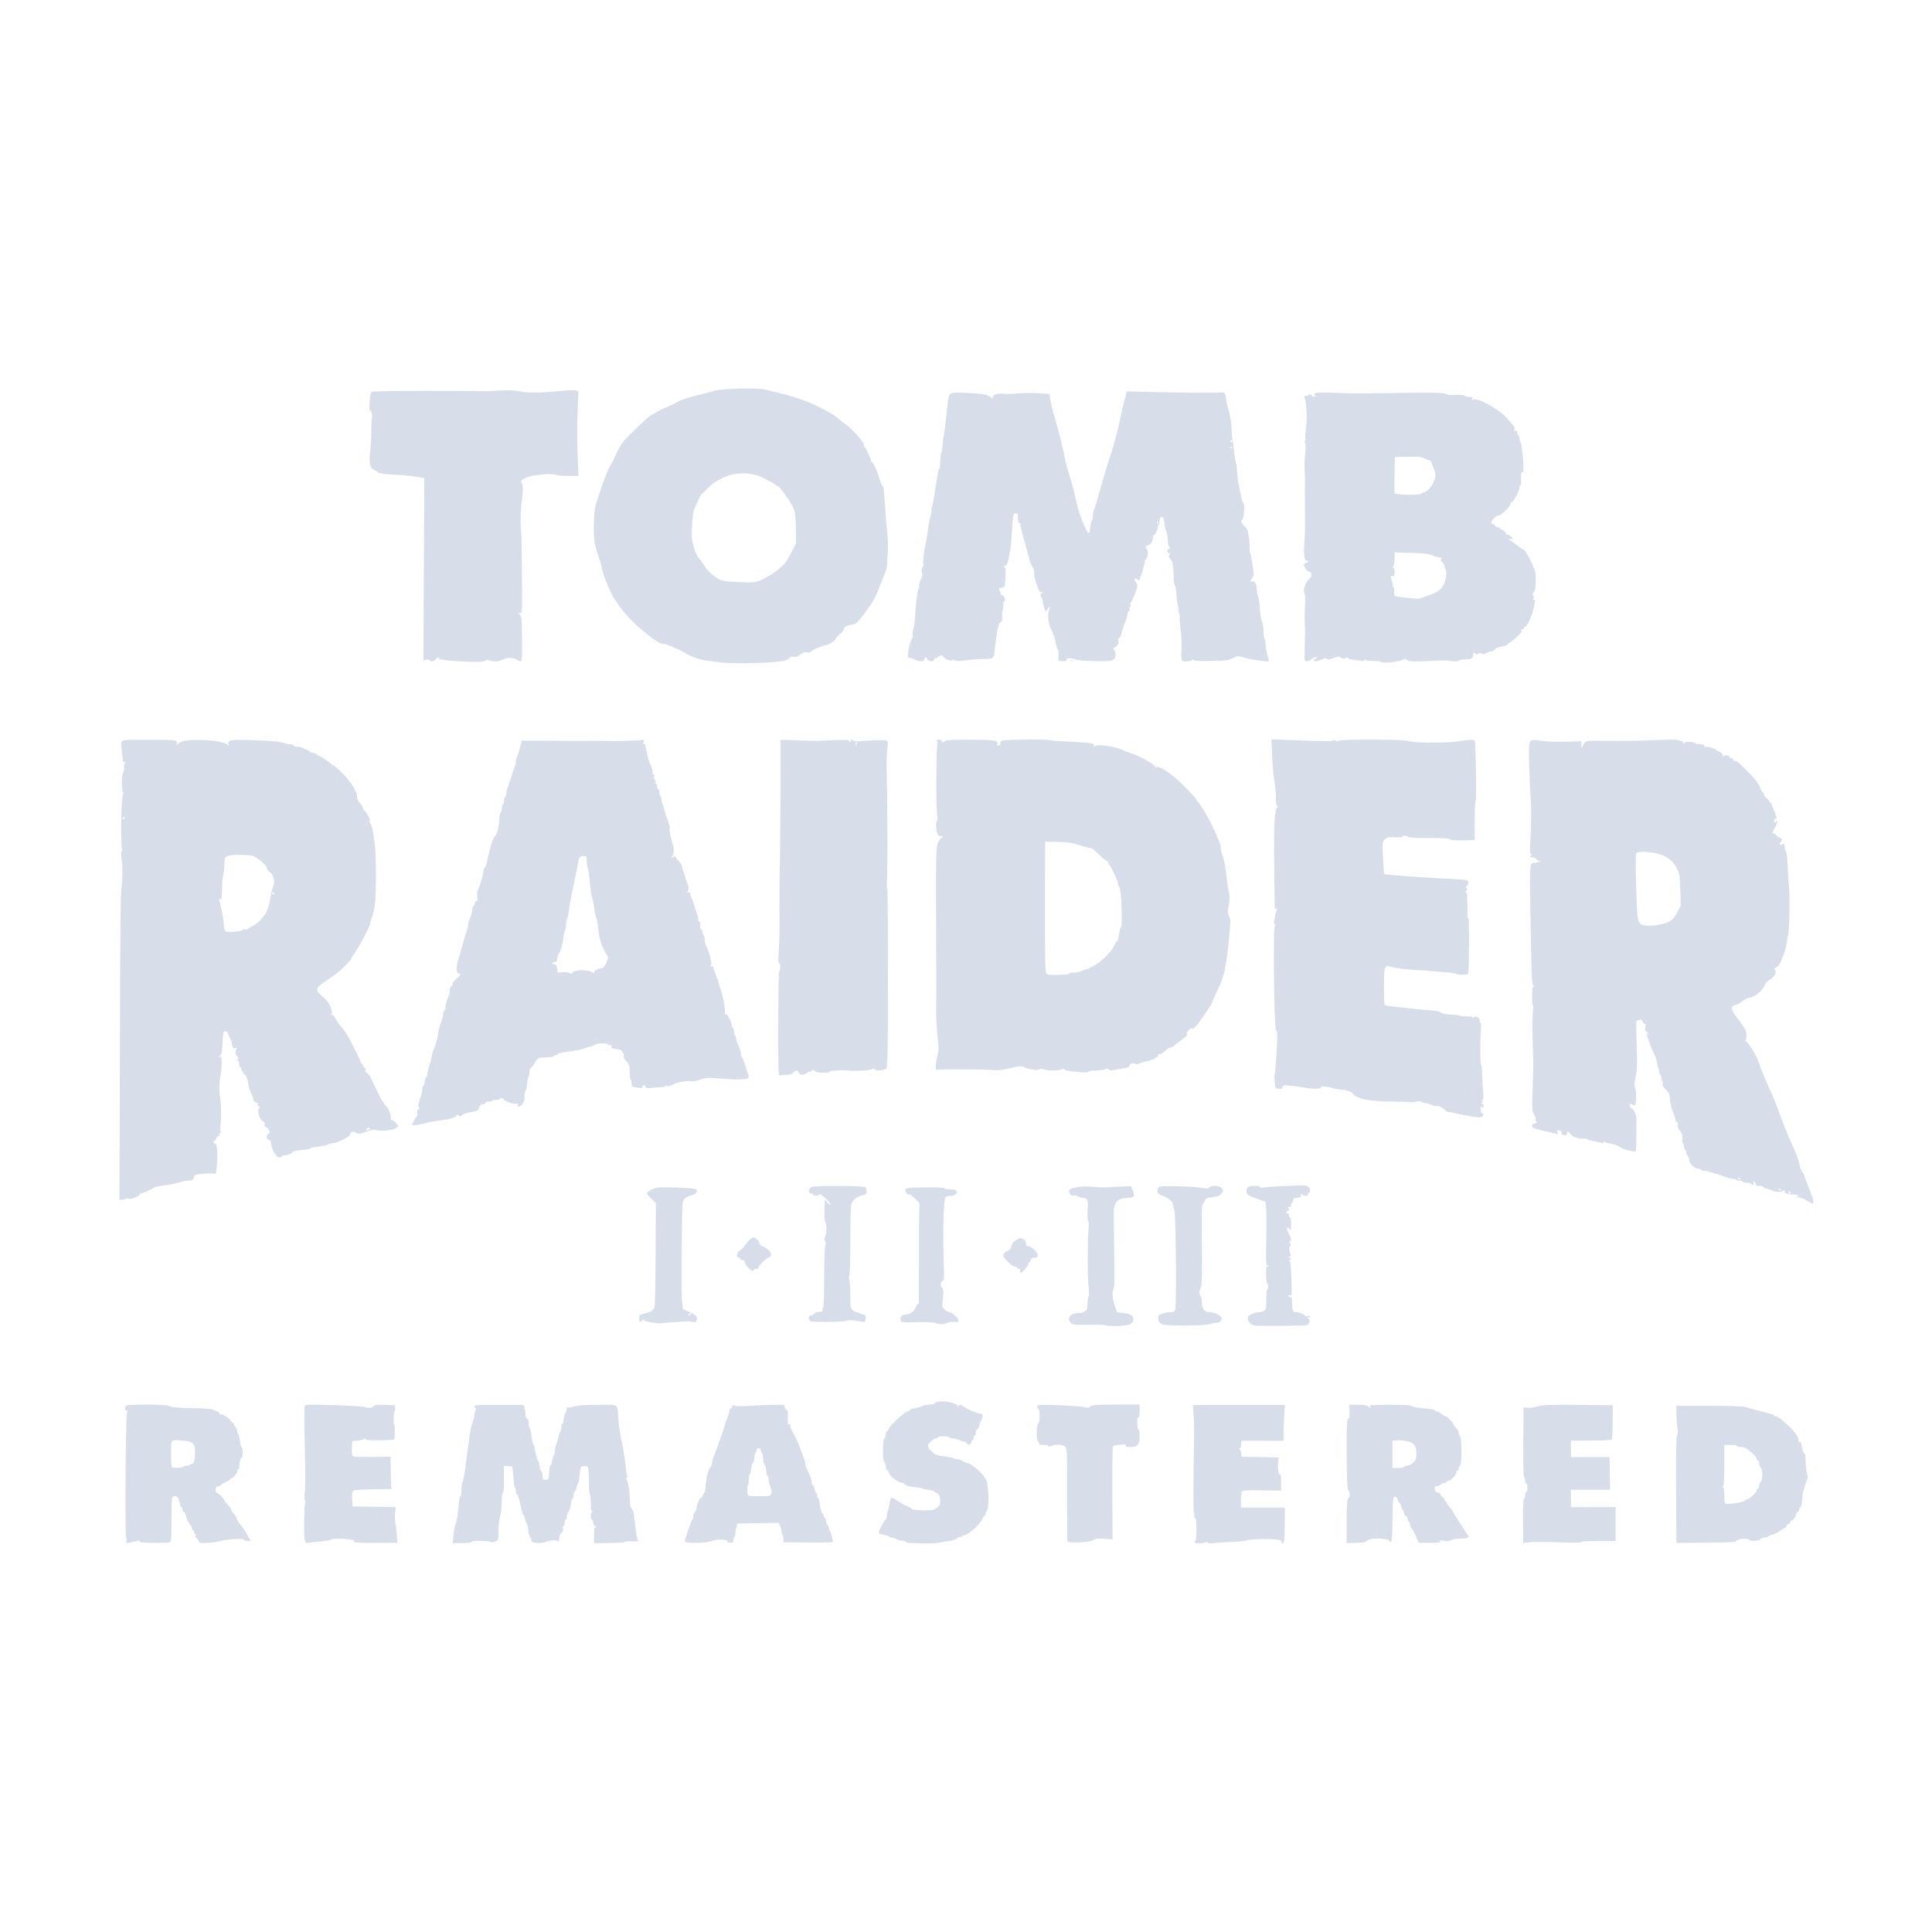 <?xml version='1.0' encoding='UTF-8'?>
<svg xmlns:inkscape="http://www.inkscape.org/namespaces/inkscape" xmlns:sodipodi="http://sodipodi.sourceforge.net/DTD/sodipodi-0.dtd" xmlns="http://www.w3.org/2000/svg" xmlns:svg="http://www.w3.org/2000/svg" xmlns:rdf="http://www.w3.org/1999/02/22-rdf-syntax-ns#" xmlns:cc="http://creativecommons.org/ns#" xmlns:dc="http://purl.org/dc/elements/1.1/" width="64" height="64" version="1.1" viewBox="0 0 16.933 16.933" id="svg7" sodipodi:docname="steam_icon_2478970.svg" inkscape:version="1.4.2 (ebf0e940d0, 2025-05-08)">
  <sodipodi:namedview id="namedview7" pagecolor="#9c4444" bordercolor="#000000" borderopacity="0.25" inkscape:showpageshadow="2" inkscape:pageopacity="0.0" inkscape:pagecheckerboard="0" inkscape:deskcolor="#d1d1d1" inkscape:zoom="8.7062522" inkscape:cx="76.95619" inkscape:cy="23.431437" inkscape:window-width="2560" inkscape:window-height="1376" inkscape:window-x="0" inkscape:window-y="0" inkscape:window-maximized="1" inkscape:current-layer="svg7" showgrid="false"/>
  <defs id="defs2">
    <style id="current-color-scheme" type="text/css">.ColorScheme-Text {color:#d8dee9} .ColorScheme-Highlight {color:#3b4252}</style>
  </defs>
  <path style="fill:currentColor;fill-opacity:1;stroke-width:0.01" class="ColorScheme-Text" d="m 7.992,13.525 c -0.03,-0.002 -0.055,-0.007 -0.055,-0.012 0,-0.005 -0.014,-0.009 -0.031,-0.009 -0.017,-1.39e-4 -0.039,-0.006 -0.05,-0.014 -0.01,-0.007 -0.028,-0.014 -0.041,-0.014 -0.012,0 -0.022,-0.004 -0.022,-0.008 0,-0.005 -0.019,-0.011 -0.043,-0.015 -0.023,-0.004 -0.045,-0.01 -0.048,-0.015 -0.006,-0.01 0.043,-0.107 0.059,-0.118 0.006,-0.005 0.012,-0.02 0.012,-0.036 0,-0.016 0.004,-0.036 0.009,-0.045 0.005,-0.009 0.012,-0.037 0.015,-0.062 0.003,-0.025 0.009,-0.047 0.014,-0.05 0.005,-0.003 0.024,0.006 0.045,0.02 0.052,0.035 0.098,0.06 0.11,0.06 0.006,0 0.015,0.006 0.021,0.014 0.008,0.011 0.034,0.015 0.103,0.016 0.084,9.31e-4 0.095,-4.93e-4 0.121,-0.021 0.024,-0.019 0.029,-0.03 0.029,-0.064 5.03e-4,-0.039 -0.015,-0.068 -0.036,-0.068 -0.006,0 -0.011,-0.005 -0.013,-0.01 -0.002,-0.006 -0.023,-0.012 -0.046,-0.015 -0.023,-0.003 -0.051,-0.008 -0.062,-0.013 -0.011,-0.005 -0.047,-0.011 -0.081,-0.014 -0.04,-0.004 -0.064,-0.011 -0.07,-0.02 -0.005,-0.007 -0.014,-0.014 -0.021,-0.014 -0.033,0 -0.12,-0.065 -0.12,-0.09 0,-0.007 -0.006,-0.015 -0.012,-0.018 -0.006,-0.003 -0.013,-0.019 -0.015,-0.036 -9.3e-4,-0.017 -0.007,-0.035 -0.014,-0.039 -0.016,-0.01 -0.015,-0.201 9.31e-4,-0.206 0.006,-0.002 0.011,-0.016 0.011,-0.032 0,-0.016 0.006,-0.03 0.014,-0.034 0.007,-0.003 0.014,-0.012 0.014,-0.019 0,-0.022 0.144,-0.156 0.168,-0.156 0.007,0 0.013,-0.004 0.013,-0.009 0,-0.005 0.02,-0.012 0.044,-0.016 0.024,-0.004 0.056,-0.012 0.069,-0.02 0.014,-0.007 0.043,-0.013 0.065,-0.013 0.022,-2.8e-5 0.041,-0.005 0.043,-0.011 0.006,-0.02 0.101,-0.022 0.156,-0.003 0.03,0.01 0.049,0.021 0.045,0.028 -0.004,0.006 9.3e-4,0.005 0.01,-0.003 0.012,-0.01 0.019,-0.011 0.03,-0.002 0.027,0.023 0.123,0.067 0.152,0.07 0.026,0.003 0.03,0.006 0.027,0.027 -0.002,0.013 -0.006,0.025 -0.011,0.028 -0.004,0.003 -0.01,0.02 -0.013,0.038 -0.004,0.019 -0.014,0.039 -0.024,0.047 -0.011,0.007 -0.016,0.02 -0.013,0.031 0.003,0.01 -1.21e-4,0.018 -0.006,0.018 -0.006,0 -0.011,0.011 -0.011,0.024 0,0.014 -0.004,0.022 -0.009,0.019 -0.006,-0.003 -0.01,0.003 -0.01,0.014 0,0.026 -0.028,0.037 -0.04,0.016 -0.005,-0.008 -0.016,-0.016 -0.025,-0.016 -0.009,-2.8e-5 -0.029,-0.006 -0.044,-0.014 -0.015,-0.007 -0.039,-0.014 -0.054,-0.014 -0.015,0 -0.03,-0.005 -0.033,-0.01 -0.003,-0.006 -0.027,-0.009 -0.053,-0.009 -0.026,0 -0.047,0.005 -0.047,0.009 0,0.006 -0.006,0.01 -0.015,0.01 -0.008,0 -0.021,0.006 -0.028,0.012 -0.007,0.006 -0.02,0.017 -0.028,0.024 -0.021,0.017 -0.018,0.047 0.006,0.067 0.011,0.009 0.028,0.024 0.037,0.032 0.011,0.01 0.043,0.018 0.089,0.023 0.04,0.004 0.075,0.011 0.078,0.015 0.003,0.005 0.016,0.008 0.03,0.008 0.014,0 0.032,0.006 0.04,0.013 0.008,0.006 0.033,0.018 0.056,0.024 0.049,0.014 0.136,0.095 0.161,0.15 0.021,0.046 0.025,0.244 0.006,0.263 -0.006,0.006 -0.012,0.019 -0.012,0.029 0,0.009 -0.004,0.017 -0.009,0.017 -0.005,0 -0.012,0.01 -0.016,0.021 -0.004,0.012 -0.009,0.024 -0.013,0.026 -0.004,0.003 -0.016,0.017 -0.027,0.032 -0.027,0.035 -0.102,0.092 -0.121,0.092 -0.007,0 -0.017,0.005 -0.02,0.009 -0.003,0.006 -0.014,0.009 -0.024,0.009 -0.01,0 -0.021,0.006 -0.026,0.013 -0.005,0.007 -0.029,0.016 -0.055,0.019 -0.026,0.003 -0.067,0.01 -0.091,0.015 -0.042,0.009 -0.136,0.01 -0.25,0.004 z m -6.888,-0.012 c 0.008,-0.008 0.008,-0.019 9.31e-4,-0.04 -0.011,-0.032 -0.004,-1.039 0.008,-1.089 0.005,-0.02 0.004,-0.026 -0.005,-0.021 -0.007,0.005 -0.011,-0.002 -0.011,-0.017 0,-0.013 0.006,-0.026 0.015,-0.029 0.008,-0.003 0.09,-0.006 0.182,-0.006 0.125,0 0.175,0.004 0.197,0.014 0.022,0.01 0.078,0.015 0.199,0.017 0.119,0.002 0.172,0.006 0.181,0.015 0.006,0.006 0.019,0.012 0.028,0.012 0.009,0 0.019,0.006 0.022,0.014 0.003,0.008 0.009,0.014 0.013,0.013 0.015,-0.004 0.079,0.034 0.084,0.05 0.003,0.009 0.012,0.019 0.019,0.022 0.007,0.003 0.014,0.01 0.014,0.016 0,0.006 0.006,0.017 0.014,0.025 0.007,0.007 0.014,0.025 0.014,0.037 0,0.013 0.004,0.023 0.008,0.023 0.005,0 0.011,0.026 0.015,0.057 0.004,0.031 0.011,0.057 0.016,0.057 0.005,0 0.009,0.022 0.009,0.048 0,0.027 -0.004,0.046 -0.008,0.043 -0.008,-0.006 -0.026,0.065 -0.021,0.088 9.3e-4,0.006 -0.002,0.012 -0.007,0.012 -0.006,0 -0.01,0.008 -0.01,0.018 0,0.02 -0.042,0.07 -0.051,0.061 -0.003,-0.003 -0.006,-8.66e-4 -0.006,0.005 0,0.006 -0.019,0.02 -0.042,0.03 -0.023,0.011 -0.045,0.024 -0.048,0.029 -0.004,0.006 -0.014,0.01 -0.024,0.01 -0.014,0 -0.019,0.006 -0.019,0.029 0,0.016 0.005,0.029 0.01,0.029 0.013,0 0.066,0.052 0.066,0.065 0,0.005 0.013,0.022 0.029,0.039 0.016,0.016 0.029,0.035 0.029,0.04 0,0.006 0.006,0.016 0.012,0.024 0.027,0.03 0.034,0.04 0.041,0.062 0.004,0.012 0.012,0.028 0.018,0.034 0.013,0.014 0.045,0.057 0.058,0.08 0.006,0.009 0.018,0.031 0.027,0.047 l 0.017,0.03 h -0.029 c -0.016,0 -0.029,-0.005 -0.029,-0.01 0,-0.014 -0.155,-0.006 -0.205,0.01 -0.021,0.006 -0.071,0.014 -0.112,0.016 -0.072,0.004 -0.074,0.004 -0.085,-0.02 -0.006,-0.013 -0.015,-0.025 -0.02,-0.025 -0.005,0 -0.006,-0.008 -0.004,-0.019 0.003,-0.011 9.31e-4,-0.017 -0.004,-0.014 -0.005,0.003 -0.008,-0.004 -0.008,-0.014 0,-0.011 -0.005,-0.02 -0.01,-0.02 -0.006,0 -0.009,-0.006 -0.009,-0.014 0,-0.007 -0.006,-0.019 -0.012,-0.026 -0.017,-0.017 -0.045,-0.079 -0.045,-0.098 0,-0.008 -0.006,-0.018 -0.014,-0.021 -0.007,-0.003 -0.014,-0.014 -0.014,-0.024 0,-0.01 -0.004,-0.018 -0.008,-0.018 -0.005,0 -0.011,-0.016 -0.015,-0.036 -0.004,-0.02 -0.011,-0.041 -0.017,-0.048 -0.014,-0.017 -0.043,-0.015 -0.049,0.003 -0.003,0.008 -0.006,0.098 -0.006,0.2 0,0.168 -0.002,0.185 -0.017,0.19 -0.022,0.006 -0.21,0.006 -0.243,-1.12e-4 -0.015,-0.003 -0.024,-0.008 -0.021,-0.013 0.003,-0.005 -0.009,-0.004 -0.026,0.002 -0.017,0.006 -0.046,0.012 -0.065,0.015 -0.026,0.004 -0.031,0.002 -0.022,-0.006 z m 0.504,-0.658 c 0.003,-0.006 0.016,-0.009 0.029,-0.009 0.012,0 0.025,-0.005 0.029,-0.01 0.004,-0.006 0.01,-0.007 0.015,-0.005 0.014,0.009 0.028,-0.04 0.028,-0.1 0,-0.08 -0.016,-0.097 -0.101,-0.104 -0.116,-0.01 -0.109,-0.017 -0.109,0.112 0,0.062 0.003,0.115 0.006,0.119 0.01,0.01 0.097,0.007 0.103,-0.003 z m 1.061,0.638 c -0.006,-0.045 -0.004,-0.306 0.005,-0.319 0.004,-0.006 0.003,-0.015 -9.31e-4,-0.022 -0.004,-0.006 -0.006,-0.032 -0.003,-0.057 0.007,-0.068 0.007,-0.208 -5.03e-4,-0.498 -0.004,-0.145 -0.003,-0.268 0.002,-0.276 0.006,-0.011 0.049,-0.012 0.252,-0.006 0.134,0.004 0.255,0.011 0.269,0.016 0.036,0.013 0.067,0.011 0.081,-0.006 0.01,-0.012 0.03,-0.014 0.099,-0.012 l 0.087,0.003 0.003,0.026 c 0.002,0.014 -5.12e-4,0.026 -0.005,0.026 -0.005,0 -0.007,0.028 -0.007,0.062 3.7e-5,0.034 0.002,0.062 0.005,0.062 0.008,0 0.006,0.119 -0.002,0.125 -0.005,0.003 -0.06,0.006 -0.124,0.007 -0.084,0.002 -0.118,-9.31e-4 -0.123,-0.01 -0.006,-0.009 -0.011,-0.009 -0.02,-9.31e-4 -0.007,0.006 -0.032,0.012 -0.056,0.014 l -0.043,0.003 -0.003,0.061 c -0.002,0.034 0.002,0.066 0.007,0.071 0.006,0.006 0.069,0.009 0.171,0.007 l 0.161,-0.002 9.11e-4,0.113 c 5.03e-4,0.062 0.002,0.125 0.004,0.141 l 0.003,0.029 -0.161,0.003 c -0.102,0.002 -0.166,0.006 -0.174,0.013 -0.009,0.007 -0.012,0.029 -0.01,0.074 l 0.003,0.063 0.19,0.003 0.19,0.003 -0.006,0.048 c -0.004,0.026 -0.002,0.072 0.003,0.102 0.006,0.03 0.011,0.079 0.013,0.109 l 0.004,0.054 -0.189,6.42e-4 c -0.117,3.91e-4 -0.191,-0.003 -0.194,-0.009 -0.004,-0.006 -3.26e-4,-0.01 0.006,-0.011 0.006,-6.61e-4 -0.006,-0.005 -0.03,-0.008 -0.058,-0.01 -0.169,-0.011 -0.176,-9.03e-4 -0.003,0.005 -0.038,0.011 -0.079,0.015 -0.041,0.004 -0.09,0.009 -0.109,0.012 -0.033,0.006 -0.035,0.004 -0.04,-0.027 z m 1.306,-0.044 c 0.004,-0.041 0.011,-0.08 0.016,-0.087 0.01,-0.013 0.02,-0.073 0.031,-0.194 0.003,-0.03 0.009,-0.055 0.014,-0.055 0.005,0 0.008,-0.025 0.008,-0.055 0,-0.03 0.004,-0.059 0.009,-0.065 0.005,-0.005 0.016,-0.063 0.025,-0.128 0.041,-0.317 0.046,-0.347 0.065,-0.4 0.008,-0.024 0.015,-0.053 0.015,-0.065 7.4e-5,-0.012 0.005,-0.03 0.01,-0.041 0.006,-0.013 0.006,-0.018 0,-0.018 -0.006,0 -0.01,-0.006 -0.01,-0.014 0,-0.012 0.029,-0.014 0.215,-0.014 l 0.215,7.07e-4 0.009,0.024 c 0.005,0.013 0.009,0.039 0.009,0.057 0,0.021 0.006,0.035 0.014,0.039 0.009,0.004 0.014,0.018 0.014,0.042 0,0.02 0.004,0.039 0.009,0.042 0.005,0.003 0.012,0.036 0.016,0.072 0.004,0.037 0.01,0.067 0.014,0.067 0.005,0 0.01,0.016 0.013,0.036 0.007,0.049 0.025,0.11 0.035,0.121 0.005,0.005 0.007,0.021 0.007,0.035 0,0.014 0.006,0.032 0.012,0.039 0.006,0.006 0.012,0.018 0.013,0.025 5.3e-4,0.006 0.002,0.023 0.003,0.036 9.31e-4,0.021 0.006,0.024 0.028,0.021 0.025,-0.003 0.026,-0.005 0.029,-0.068 0.002,-0.036 0.006,-0.062 0.011,-0.059 0.005,0.003 0.011,-0.014 0.015,-0.038 0.004,-0.024 0.01,-0.046 0.015,-0.048 0.005,-0.003 0.008,-0.019 0.009,-0.036 2.24e-4,-0.017 0.006,-0.048 0.015,-0.069 0.008,-0.021 0.016,-0.051 0.019,-0.066 0.002,-0.016 0.008,-0.032 0.014,-0.038 0.006,-0.006 0.009,-0.024 0.009,-0.041 0,-0.017 0.005,-0.031 0.01,-0.031 0.006,0 0.009,-0.012 0.009,-0.028 0,-0.015 0.006,-0.04 0.014,-0.055 0.007,-0.015 0.014,-0.035 0.014,-0.045 3.7e-5,-0.011 0.005,-0.016 0.013,-0.013 0.007,0.003 0.03,-8.65e-4 0.05,-0.008 0.026,-0.009 0.087,-0.013 0.206,-0.014 0.196,-4.83e-4 0.174,-0.015 0.184,0.124 0.006,0.08 0.008,0.1 0.038,0.238 0.008,0.039 0.019,0.114 0.025,0.166 0.006,0.052 0.012,0.098 0.015,0.103 0.003,0.005 8.4e-5,0.008 -0.006,0.008 -0.007,0 -0.008,0.004 -0.002,0.012 0.015,0.019 0.03,0.112 0.031,0.183 2.8e-4,0.049 0.005,0.068 0.016,0.077 0.01,0.007 0.018,0.037 0.024,0.092 0.01,0.088 0.013,0.111 0.023,0.162 l 0.006,0.033 -0.058,-0.002 c -0.032,-8.38e-4 -0.058,0.002 -0.058,0.006 0,0.004 -0.06,0.008 -0.134,0.009 l -0.134,0.002 v -0.072 c 0,-0.046 0.004,-0.07 0.01,-0.066 0.006,0.003 0.009,0.002 0.009,-0.003 0,-0.005 -0.006,-0.012 -0.014,-0.015 -0.007,-0.003 -0.014,-0.016 -0.014,-0.03 0,-0.013 -0.005,-0.024 -0.01,-0.024 -0.014,0 -0.012,-0.051 0.003,-0.066 0.009,-0.01 0.009,-0.012 0,-0.006 -0.009,0.006 -0.012,-0.011 -0.012,-0.07 0,-0.042 -0.004,-0.077 -0.008,-0.077 -0.005,0 -0.008,-0.052 -0.008,-0.115 -2.32e-4,-0.063 -0.005,-0.12 -0.01,-0.125 -0.006,-0.006 -0.022,-0.008 -0.037,-0.006 -0.027,0.003 -0.028,0.005 -0.034,0.074 -0.004,0.039 -0.011,0.075 -0.017,0.081 -0.006,0.006 -0.01,0.019 -0.01,0.03 0,0.011 -0.006,0.026 -0.014,0.033 -0.007,0.006 -0.014,0.024 -0.014,0.039 0,0.015 -0.004,0.027 -0.008,0.027 -0.005,0 -0.011,0.023 -0.015,0.052 -0.004,0.028 -0.013,0.057 -0.02,0.063 -0.007,0.006 -0.014,0.024 -0.014,0.039 0,0.015 -0.005,0.027 -0.01,0.027 -0.006,0 -0.009,0.013 -0.009,0.029 0,0.016 -0.005,0.029 -0.011,0.029 -0.006,0 -0.008,0.009 -0.005,0.022 0.004,0.015 -4.56e-4,0.027 -0.013,0.038 -0.011,0.009 -0.019,0.028 -0.019,0.044 0,0.015 -0.005,0.031 -0.009,0.034 -0.006,0.003 -0.01,9.31e-4 -0.01,-0.005 0,-0.012 -0.068,-0.006 -0.106,0.01 -0.014,0.006 -0.045,0.008 -0.071,0.007 -0.041,-0.003 -0.046,-0.006 -0.049,-0.027 -0.002,-0.013 -0.007,-0.025 -0.012,-0.027 -0.005,-0.002 -0.012,-0.028 -0.015,-0.06 -0.004,-0.031 -0.01,-0.057 -0.014,-0.057 -0.004,0 -0.01,-0.017 -0.014,-0.038 -0.004,-0.021 -0.01,-0.038 -0.014,-0.038 -0.005,0 -0.01,-0.012 -0.013,-0.026 -0.018,-0.09 -0.035,-0.15 -0.044,-0.153 -0.006,-0.002 -0.01,-0.016 -0.01,-0.031 0,-0.015 -0.004,-0.028 -0.007,-0.028 -0.004,0 -0.008,-0.016 -0.009,-0.036 -9.31e-4,-0.02 -0.006,-0.061 -0.009,-0.093 l -0.007,-0.057 -0.036,-0.003 -0.036,-0.003 v 0.12 c 0,0.074 -0.004,0.12 -0.01,0.12 -0.006,0 -0.01,0.034 -0.01,0.083 -9.3e-5,0.048 -0.006,0.1 -0.014,0.122 -0.007,0.022 -0.014,0.074 -0.014,0.121 -4e-4,0.081 -9.3e-4,0.084 -0.027,0.097 -0.016,0.008 -0.032,0.011 -0.041,0.006 -0.025,-0.014 -0.161,-0.016 -0.166,-0.003 -0.003,0.008 -0.029,0.012 -0.086,0.012 h -0.081 z m 2.026,0.062 c -4.7e-5,-0.019 0.061,-0.193 0.069,-0.196 0.004,-0.002 0.007,-0.014 0.007,-0.027 0,-0.013 0.006,-0.03 0.014,-0.038 0.007,-0.007 0.014,-0.023 0.014,-0.032 0,-0.028 0.029,-0.095 0.039,-0.09 0.005,0.003 0.011,-0.006 0.014,-0.019 0.004,-0.013 0.01,-0.024 0.014,-0.024 0.005,0 0.01,-0.033 0.014,-0.074 0.004,-0.041 0.01,-0.081 0.015,-0.091 0.005,-0.009 0.009,-0.023 0.009,-0.03 0,-0.007 0.006,-0.018 0.013,-0.024 0.007,-0.006 0.015,-0.027 0.018,-0.046 0.003,-0.02 0.013,-0.055 0.024,-0.079 0.018,-0.04 0.085,-0.235 0.093,-0.268 0.002,-0.008 0.01,-0.031 0.019,-0.051 0.008,-0.02 0.015,-0.045 0.015,-0.055 0,-0.01 0.006,-0.021 0.014,-0.024 0.007,-0.003 0.014,-0.012 0.014,-0.02 0,-0.011 0.003,-0.012 0.012,-0.004 0.008,0.007 0.054,0.007 0.15,0.002 0.076,-0.005 0.173,-0.008 0.217,-0.009 0.073,-7.44e-4 0.079,5.77e-4 0.079,0.019 0,0.011 0.006,0.022 0.015,0.025 0.011,0.004 0.015,0.017 0.013,0.045 -0.004,0.071 -2.7e-4,0.098 0.01,0.082 0.007,-0.012 0.009,-0.01 0.009,0.007 1.3e-4,0.019 0.017,0.056 0.047,0.107 0.012,0.02 0.033,0.072 0.053,0.129 0.009,0.026 0.02,0.055 0.025,0.064 0.005,0.009 0.008,0.025 0.008,0.036 0,0.011 0.004,0.027 0.008,0.036 0.03,0.059 0.049,0.111 0.049,0.131 0,0.013 0.004,0.024 0.009,0.024 0.005,0 0.012,0.015 0.015,0.033 0.004,0.018 0.01,0.033 0.015,0.033 0.005,0 0.008,0.011 0.008,0.023 0,0.013 0.005,0.026 0.01,0.029 0.006,0.003 0.01,0.014 0.01,0.024 0,0.037 0.021,0.114 0.029,0.109 0.005,-0.003 0.008,0.004 0.008,0.014 0,0.011 0.005,0.02 0.009,0.02 0.006,0 0.01,0.01 0.01,0.023 0,0.013 0.006,0.03 0.014,0.037 0.007,0.007 0.014,0.023 0.014,0.034 0,0.011 0.004,0.022 0.008,0.024 0.005,0.003 0.011,0.021 0.015,0.039 0.004,0.019 0.008,0.04 0.012,0.048 0.005,0.012 -0.027,0.013 -0.215,0.012 l -0.22,-0.002 v -0.031 c 0,-0.017 -0.004,-0.034 -0.009,-0.037 -0.005,-0.003 -0.008,-0.013 -0.007,-0.023 7.08e-4,-0.009 -0.005,-0.031 -0.011,-0.048 l -0.013,-0.031 -0.182,0.003 -0.182,0.003 -0.007,0.029 c -0.005,0.016 -0.008,0.043 -0.01,0.06 -9.3e-4,0.017 -0.006,0.031 -0.01,0.031 -0.004,0 -0.007,0.011 -0.007,0.024 0,0.02 -0.005,0.024 -0.028,0.024 -0.019,0 -0.027,-0.004 -0.024,-0.012 0.007,-0.019 -0.103,-0.021 -0.138,-0.002 -0.037,0.019 -0.239,0.021 -0.239,0.003 z m 0.76,-0.423 c 0.004,-0.015 2.14e-4,-0.037 -0.009,-0.058 -0.008,-0.018 -0.016,-0.048 -0.016,-0.066 0,-0.018 -0.005,-0.033 -0.01,-0.033 -0.006,0 -0.01,-0.016 -0.01,-0.036 -1.68e-4,-0.02 -0.006,-0.044 -0.014,-0.054 -0.007,-0.01 -0.014,-0.037 -0.014,-0.059 0,-0.022 -0.005,-0.043 -0.01,-0.046 -0.006,-0.003 -0.01,-0.014 -0.01,-0.024 0,-0.012 -0.006,-0.019 -0.019,-0.019 -0.013,0 -0.019,0.006 -0.019,0.019 0,0.01 -0.005,0.021 -0.009,0.024 -0.006,0.003 -0.01,0.022 -0.01,0.043 0,0.02 -0.005,0.038 -0.011,0.04 -0.006,0.002 -0.013,0.026 -0.016,0.053 -0.003,0.027 -0.008,0.05 -0.013,0.05 -0.005,0 -0.008,0.021 -0.008,0.048 0,0.026 -0.004,0.048 -0.007,0.048 -0.004,0 -0.006,0.012 -0.006,0.026 8.74e-4,0.014 0.002,0.036 0.003,0.048 9.31e-4,0.021 0.005,0.021 0.101,0.021 0.1,0 0.1,-1.11e-4 0.106,-0.025 z m 2.595,0.421 c -0.002,-0.006 -0.004,-0.156 -0.004,-0.335 4.75e-4,-0.496 9.31e-4,-0.484 -0.022,-0.499 -0.023,-0.014 -0.086,-0.017 -0.106,-0.006 -0.019,0.012 -0.037,0.013 -0.037,0.003 0,-0.005 -0.02,-0.008 -0.043,-0.008 -0.024,0 -0.041,-0.004 -0.038,-0.008 0.003,-0.005 -9.12e-4,-0.014 -0.008,-0.02 -0.017,-0.015 -0.016,-0.154 0.002,-0.16 0.014,-0.005 0.016,-0.126 0.002,-0.126 -0.006,0 -0.01,-0.009 -0.01,-0.02 0,-0.02 3.54e-4,-0.02 0.188,-0.014 0.104,0.004 0.204,0.011 0.224,0.017 0.03,0.008 0.039,0.007 0.053,-0.006 0.015,-0.014 0.045,-0.016 0.224,-0.016 h 0.207 v 0.058 c 0,0.036 -0.004,0.056 -0.01,0.052 -0.006,-0.004 -0.01,0.016 -0.01,0.052 0,0.032 0.005,0.058 0.01,0.058 0.006,0 0.01,0.025 0.01,0.057 0,0.074 -0.019,0.095 -0.082,0.095 -0.034,0 -0.043,-0.003 -0.039,-0.013 0.004,-0.011 -0.006,-0.012 -0.049,-0.008 -0.03,0.003 -0.058,0.008 -0.063,0.013 -0.005,0.005 -0.007,0.177 -0.006,0.413 l 0.002,0.404 -0.072,-0.005 c -0.058,-0.004 -0.077,-9.3e-4 -0.098,0.012 -0.031,0.02 -0.219,0.028 -0.226,0.01 z m 1.115,0.005 c -0.003,-0.006 -9.31e-4,-0.009 0.005,-0.009 0.006,0 0.01,-0.036 0.01,-0.1 0,-0.064 -0.004,-0.1 -0.01,-0.1 -0.006,0 -0.009,-0.007 -0.008,-0.017 9.3e-4,-0.009 -9.31e-4,-0.024 -0.005,-0.032 -0.006,-0.013 -0.005,-0.305 0.003,-0.685 9.3e-4,-0.05 -9.31e-4,-0.128 -0.005,-0.174 l -0.006,-0.083 0.403,-2.23e-4 0.403,-2.14e-4 -0.006,0.107 c -0.004,0.059 -0.006,0.13 -0.006,0.158 v 0.05 l -0.16,-8.01e-4 c -0.088,-4.46e-4 -0.172,-6.23e-4 -0.186,-4e-4 -0.024,3.72e-4 -0.026,0.004 -0.026,0.034 0,0.02 -0.005,0.033 -0.012,0.034 -0.008,1.11e-4 -0.009,0.002 -8.56e-4,0.007 0.006,0.004 0.013,0.02 0.014,0.036 l 0.003,0.029 0.162,0.003 0.162,0.003 -0.004,0.053 c -0.004,0.06 0.005,0.103 0.018,0.095 0.006,-0.004 0.009,0.023 0.009,0.069 v 0.075 l -0.168,-0.003 c -0.13,-0.002 -0.17,0 -0.176,0.01 -0.005,0.006 -0.007,0.041 -0.008,0.077 l -1.4e-4,0.064 0.193,-9e-6 0.193,-9e-6 -0.002,0.155 c -0.002,0.137 -0.004,0.155 -0.018,0.158 -0.011,0.002 -0.014,-9.31e-4 -0.011,-0.011 0.004,-0.01 -0.004,-0.016 -0.03,-0.02 -0.058,-0.01 -0.25,-0.006 -0.27,0.004 -0.01,0.006 -0.063,0.012 -0.116,0.014 -0.053,0.002 -0.127,0.006 -0.163,0.01 -0.05,0.005 -0.068,0.003 -0.074,-0.006 -0.005,-0.007 -0.008,-0.008 -0.008,-0.003 -1.95e-4,0.013 -0.093,0.017 -0.1,0.005 z m 1.331,-0.161 c 0,-0.175 0.006,-0.234 0.02,-0.225 0.005,0.003 0.008,-0.01 0.008,-0.028 0,-0.018 -0.006,-0.035 -0.012,-0.037 -0.009,-0.003 -0.013,-0.07 -0.015,-0.28 -0.003,-0.282 9.3e-4,-0.362 0.019,-0.351 0.006,0.004 0.008,-0.016 0.006,-0.057 l -0.003,-0.063 0.076,1.9e-5 c 0.065,1.8e-5 0.079,0.003 0.1,0.021 0.013,0.012 0.019,0.015 0.013,0.006 -0.006,-0.008 -0.008,-0.018 -0.006,-0.021 0.004,-0.004 0.083,-0.006 0.177,-0.006 0.129,0 0.176,0.003 0.192,0.013 0.012,0.007 0.06,0.016 0.107,0.019 0.047,0.003 0.087,0.01 0.089,0.015 0.002,0.006 0.01,0.01 0.017,0.01 0.007,0 0.029,0.011 0.047,0.025 0.018,0.014 0.033,0.022 0.033,0.019 0,-0.004 0.015,0.007 0.033,0.024 0.018,0.017 0.033,0.034 0.033,0.039 0,0.005 0.006,0.015 0.012,0.022 0.03,0.034 0.036,0.043 0.036,0.059 0,0.01 0.006,0.023 0.012,0.029 0.016,0.016 0.017,0.244 3.81e-4,0.261 -0.006,0.006 -0.012,0.02 -0.012,0.03 0,0.01 -0.005,0.015 -0.01,0.012 -0.006,-0.003 -0.009,0.003 -0.009,0.013 0,0.023 -0.05,0.077 -0.071,0.077 -0.008,0 -0.015,0.005 -0.015,0.009 0,0.006 -0.008,0.009 -0.018,0.009 -0.01,0 -0.025,0.006 -0.033,0.014 -0.007,0.007 -0.023,0.014 -0.034,0.014 -0.011,0 -0.02,0.006 -0.02,0.013 0,0.026 0.012,0.044 0.029,0.044 0.01,0 0.02,0.008 0.023,0.018 0.003,0.01 0.012,0.021 0.02,0.024 0.007,0.003 0.014,0.012 0.014,0.02 0,0.008 0.005,0.015 0.01,0.015 0.006,0 0.009,0.005 0.009,0.01 0,0.006 0.005,0.015 0.01,0.021 0.036,0.043 0.048,0.058 0.048,0.064 0,0.004 0.024,0.042 0.052,0.085 0.029,0.043 0.052,0.08 0.052,0.083 0,0.003 0.006,0.012 0.014,0.02 0.03,0.03 0.018,0.042 -0.046,0.042 -0.034,0 -0.073,0.006 -0.088,0.014 -0.021,0.01 -0.038,0.012 -0.066,0.006 -0.021,-0.005 -0.04,-0.006 -0.042,-0.005 -0.003,0.003 9.3e-4,0.005 0.007,0.005 0.006,0 0.009,0.005 0.006,0.009 -0.004,0.006 -0.047,0.009 -0.099,0.009 h -0.093 l -0.027,-0.062 c -0.015,-0.034 -0.03,-0.062 -0.034,-0.062 -0.004,0 -0.01,-0.015 -0.014,-0.033 -0.004,-0.018 -0.01,-0.033 -0.015,-0.033 -0.005,0 -0.008,-0.008 -0.008,-0.019 0,-0.011 -0.006,-0.022 -0.014,-0.025 -0.007,-0.003 -0.014,-0.013 -0.015,-0.021 -1.39e-4,-0.008 -0.006,-0.024 -0.014,-0.034 -0.007,-0.01 -0.014,-0.026 -0.014,-0.035 0,-0.009 -0.006,-0.021 -0.014,-0.027 -0.007,-0.006 -0.015,-0.021 -0.017,-0.032 -0.002,-0.013 -0.01,-0.021 -0.022,-0.021 -0.018,0 -0.019,0.007 -0.022,0.198 -0.002,0.171 -0.005,0.198 -0.017,0.198 -0.008,0 -0.012,-0.004 -0.009,-0.008 0.003,-0.005 -0.018,-0.013 -0.047,-0.018 -0.06,-0.01 -0.158,0.002 -0.155,0.02 0.002,0.007 -0.026,0.012 -0.086,0.014 l -0.088,0.003 z m 0.506,-0.498 c 0,-0.006 0.011,-0.009 0.024,-0.009 0.013,0 0.037,-0.011 0.052,-0.025 0.025,-0.023 0.029,-0.031 0.029,-0.081 0,-0.076 -0.025,-0.103 -0.102,-0.112 -0.03,-0.004 -0.067,-0.005 -0.081,-0.003 l -0.026,0.003 v 0.119 0.119 h 0.052 c 0.029,0 0.052,-0.005 0.052,-0.009 z m 1.04,0.478 c -4e-4,-0.119 0.003,-0.193 0.009,-0.197 0.006,-0.004 0.01,-0.019 0.01,-0.035 0,-0.017 0.004,-0.026 0.01,-0.023 0.006,0.004 0.009,-0.011 0.009,-0.038 0,-0.027 -0.004,-0.042 -0.009,-0.038 -0.006,0.004 -0.01,-0.006 -0.01,-0.023 0,-0.016 -0.005,-0.031 -0.009,-0.034 -0.006,-0.004 -0.008,-0.119 -0.007,-0.308 l 0.002,-0.302 0.039,0.003 c 0.022,0.002 0.06,-0.004 0.086,-0.012 0.039,-0.013 0.096,-0.015 0.352,-0.013 l 0.305,0.003 -8.19e-4,0.146 c -4.56e-4,0.08 -0.004,0.148 -0.007,0.152 -0.009,0.009 -0.035,0.011 -0.204,0.012 l -0.155,7.9e-4 v 0.072 0.072 l 0.169,3.8e-5 0.169,3.7e-5 0.003,0.143 0.003,0.143 h -0.172 -0.172 v 0.076 0.076 l 0.122,6.79e-4 c 0.067,3.72e-4 0.155,1.02e-4 0.196,-6.05e-4 l 0.074,-9.3e-4 v 0.149 0.149 l -0.126,3.25e-4 c -0.155,3.82e-4 -0.178,0.002 -0.173,0.01 0.002,0.004 -0.057,0.005 -0.132,0.003 -0.242,-0.007 -0.288,-0.007 -0.334,-6.42e-4 l -0.045,0.006 z m 1.342,-0.261 c -0.002,-0.341 2.52e-4,-0.46 0.009,-0.49 0.007,-0.025 0.009,-0.048 0.004,-0.062 -0.005,-0.012 -0.009,-0.062 -0.01,-0.111 l -0.002,-0.088 h 0.284 c 0.171,0 0.298,0.004 0.318,0.01 0.033,0.01 0.194,0.053 0.236,0.063 0.012,0.003 0.021,0.009 0.021,0.015 0,0.006 0.006,0.006 0.014,0.004 0.007,-0.003 0.014,-9.31e-4 0.014,0.004 0,0.005 0.005,0.009 0.01,0.009 0.006,0 0.018,0.007 0.027,0.017 0.01,0.009 0.038,0.034 0.062,0.055 0.049,0.042 0.096,0.113 0.088,0.134 -0.003,0.008 -2.51e-4,0.011 0.008,0.008 0.01,-0.004 0.015,0.007 0.02,0.044 0.004,0.028 0.012,0.052 0.02,0.054 0.009,0.004 0.013,0.023 0.013,0.067 0,0.034 0.005,0.081 0.011,0.105 0.007,0.03 0.008,0.049 9.3e-4,0.059 -0.006,0.008 -0.013,0.031 -0.017,0.049 -0.004,0.018 -0.01,0.037 -0.014,0.043 -0.004,0.006 -0.009,0.039 -0.011,0.076 -0.003,0.039 -0.008,0.068 -0.015,0.07 -0.006,0.002 -0.011,0.012 -0.011,0.021 0,0.009 -0.006,0.02 -0.014,0.023 -0.007,0.003 -0.014,0.012 -0.014,0.021 0,0.018 -0.033,0.063 -0.041,0.056 -0.003,-0.003 -0.008,0.004 -0.012,0.015 -0.004,0.011 -0.01,0.018 -0.015,0.015 -0.005,-0.003 -0.011,0.004 -0.014,0.014 -0.004,0.01 -0.015,0.022 -0.026,0.025 -0.011,0.004 -0.029,0.015 -0.04,0.025 -0.011,0.01 -0.038,0.023 -0.06,0.029 -0.022,0.006 -0.041,0.014 -0.041,0.018 0,0.004 -0.013,0.007 -0.029,0.007 -0.017,0 -0.031,0.006 -0.034,0.014 -0.006,0.016 -0.099,0.021 -0.099,0.005 0,-0.01 -0.058,-0.011 -0.094,-0.002 -0.012,0.004 -0.022,0.011 -0.021,0.016 3.72e-4,0.006 -0.094,0.01 -0.261,0.012 l -0.262,0.002 z m 0.602,0.081 c 0.004,-0.006 0.016,-0.013 0.029,-0.016 0.025,-0.007 0.077,-0.061 0.077,-0.079 1.39e-4,-0.006 0.005,-0.012 0.01,-0.012 0.006,0 0.01,-0.01 0.01,-0.023 0,-0.012 0.006,-0.028 0.014,-0.035 0.009,-0.007 0.014,-0.029 0.014,-0.062 0,-0.033 -0.005,-0.054 -0.014,-0.062 -0.007,-0.006 -0.014,-0.024 -0.014,-0.04 0,-0.016 -0.004,-0.026 -0.01,-0.022 -0.006,0.003 -0.009,-0.003 -0.009,-0.012 0,-0.01 -0.019,-0.035 -0.043,-0.055 -0.059,-0.05 -0.062,-0.052 -0.103,-0.052 -0.022,-7.5e-5 -0.034,-0.004 -0.03,-0.01 0.004,-0.006 -0.016,-0.009 -0.052,-0.009 h -0.058 v 0.175 c 0,0.123 -0.004,0.178 -0.011,0.186 -0.009,0.009 -0.009,0.011 0,0.011 0.007,0 0.011,0.022 0.011,0.071 0,0.06 0.003,0.071 0.017,0.074 0.026,0.005 0.156,-0.017 0.163,-0.028 z M 9.698,11.615 c -0.042,-0.004 -0.124,-0.006 -0.183,-0.004 -0.093,0.003 -0.109,6.98e-4 -0.127,-0.015 -0.033,-0.029 -0.023,-0.066 0.022,-0.081 0.02,-0.006 0.043,-0.01 0.05,-0.007 0.006,0.003 0.026,-0.003 0.042,-0.012 0.027,-0.016 0.029,-0.021 0.029,-0.07 0,-0.029 0.005,-0.058 0.01,-0.064 0.007,-0.007 0.007,-0.032 -5.58e-4,-0.085 -0.01,-0.072 -0.009,-0.43 9.3e-4,-0.531 0.003,-0.026 9.31e-4,-0.045 -0.005,-0.045 -0.006,0 -0.007,-0.034 -0.004,-0.09 0.006,-0.097 9.3e-4,-0.111 -0.04,-0.111 -0.013,-1.67e-4 -0.033,-0.006 -0.043,-0.014 -0.01,-0.007 -0.028,-0.011 -0.04,-0.008 -0.016,0.004 -0.024,-1.67e-4 -0.033,-0.015 -0.006,-0.011 -0.009,-0.026 -0.006,-0.032 0.008,-0.022 0.117,-0.038 0.205,-0.03 0.046,0.004 0.092,0.006 0.102,0.006 0.011,-9.3e-4 0.067,-0.005 0.127,-0.006 l 0.108,-0.005 0.015,0.035 c 0.023,0.054 0.016,0.065 -0.039,0.067 -0.094,0.003 -0.128,0.039 -0.127,0.134 0.007,0.577 0.007,0.657 -9.3e-4,0.666 -0.016,0.016 -0.011,0.084 0.01,0.146 l 0.02,0.058 0.045,0.005 c 0.073,0.007 0.097,0.021 0.097,0.053 0,0.018 -0.007,0.032 -0.021,0.042 -0.028,0.018 -0.117,0.025 -0.212,0.017 z m 0.543,2.05e-4 c -0.068,-0.006 -0.09,-0.02 -0.09,-0.061 0,-0.027 0.005,-0.031 0.038,-0.042 0.021,-0.006 0.052,-0.012 0.07,-0.012 0.024,0 0.034,-0.006 0.041,-0.021 0.013,-0.029 0.006,-0.816 -0.007,-0.869 -0.006,-0.022 -0.013,-0.05 -0.015,-0.062 -0.006,-0.024 -0.058,-0.061 -0.1,-0.072 -0.03,-0.007 -0.042,-0.035 -0.027,-0.063 0.01,-0.018 0.018,-0.019 0.175,-0.016 0.09,0.002 0.186,0.008 0.211,0.014 0.039,0.009 0.05,0.008 0.063,-0.005 0.024,-0.022 0.093,-0.015 0.111,0.011 0.012,0.017 0.011,0.023 -0.006,0.044 -0.015,0.019 -0.031,0.025 -0.077,0.031 -0.051,0.006 -0.059,0.01 -0.069,0.032 -0.006,0.014 -0.015,0.029 -0.02,0.032 -0.006,0.004 -0.007,0.107 -0.006,0.267 0.005,0.314 0.002,0.458 -0.011,0.47 -0.012,0.012 -0.011,0.06 6.51e-4,0.067 0.006,0.003 0.01,0.025 0.01,0.049 0,0.058 0.022,0.09 0.062,0.09 0.04,0 0.097,0.024 0.109,0.045 0.013,0.025 -0.009,0.05 -0.045,0.05 -0.016,0 -0.041,0.005 -0.056,0.011 -0.028,0.011 -0.26,0.017 -0.362,0.008 z m 0.755,0.002 c -0.035,-0.004 -0.066,-0.042 -0.059,-0.072 0.006,-0.021 0.059,-0.044 0.104,-0.045 0.012,-1.67e-4 0.03,-0.006 0.04,-0.014 0.016,-0.012 0.018,-0.025 0.017,-0.095 -8.28e-4,-0.044 0.003,-0.083 0.007,-0.086 0.011,-0.007 0.012,-0.049 7.82e-4,-0.056 -0.005,-0.003 -0.009,-0.037 -0.01,-0.076 -9.31e-4,-0.061 9.3e-4,-0.072 0.016,-0.075 0.016,-0.004 0.016,-0.005 -6.88e-4,-0.006 -0.017,-9.31e-4 -0.017,-0.013 -0.013,-0.237 0.003,-0.13 0.002,-0.255 -0.002,-0.279 l -0.006,-0.043 -0.081,-0.03 c -0.072,-0.027 -0.081,-0.032 -0.084,-0.056 -0.002,-0.014 0.002,-0.032 0.008,-0.04 0.014,-0.016 0.1,-0.019 0.11,-0.004 0.004,0.006 0.017,0.007 0.032,0.005 0.037,-0.008 0.339,-0.023 0.368,-0.017 0.014,0.003 0.029,0.013 0.034,0.022 0.01,0.019 0.003,0.05 -0.011,0.042 -0.005,-0.003 -0.006,0.002 -0.003,0.01 0.007,0.019 -0.034,0.021 -0.052,0.003 -0.006,-0.006 -0.011,-0.007 -0.01,-0.003 0.005,0.026 -0.003,0.033 -0.034,0.033 -0.027,0 -0.033,0.004 -0.033,0.019 0,0.01 -0.005,0.021 -0.01,0.024 -0.006,0.003 -0.009,0.014 -0.009,0.024 0,0.012 -0.005,0.016 -0.014,0.013 -0.007,-0.003 -0.014,-7.44e-4 -0.014,0.005 0,0.006 0.005,0.011 0.011,0.011 0.006,0 4.56e-4,0.008 -0.012,0.019 -0.019,0.016 -0.02,0.019 -0.006,0.019 0.01,1.96e-4 0.017,0.007 0.017,0.019 0,0.011 0.005,0.019 0.009,0.019 0.006,0 0.009,0.026 0.009,0.06 -2.88e-4,0.054 -0.002,0.058 -0.014,0.041 -0.024,-0.032 -0.028,-0.006 -0.006,0.038 0.023,0.048 0.026,0.071 0.01,0.071 -0.007,0 -0.007,0.005 9.31e-4,0.014 0.009,0.011 0.009,0.017 1.11e-4,0.028 -0.011,0.013 -0.009,0.037 0.006,0.075 0.004,0.009 -9.3e-4,0.016 -0.012,0.019 -0.016,0.004 -0.016,0.005 -6.98e-4,0.006 0.018,9.31e-4 0.024,0.02 0.006,0.02 -0.007,0 -0.007,0.004 -9.3e-4,0.012 0.006,0.006 0.012,0.078 0.014,0.158 0.005,0.143 0.005,0.146 -0.015,0.14 -0.013,-0.004 -0.017,-0.003 -0.013,0.005 0.004,0.006 0.013,0.011 0.02,0.011 0.01,0 0.014,0.012 0.014,0.045 2.14e-4,0.071 0.007,0.088 0.037,0.088 0.029,0 0.077,0.02 0.077,0.032 0,0.005 0.008,0.006 0.018,0.002 0.01,-0.003 0.021,-5.95e-4 0.025,0.006 0.005,0.008 0.002,0.01 -0.011,0.005 -0.017,-0.006 -0.017,-0.006 -0.003,0.009 0.023,0.023 0.005,0.061 -0.029,0.062 -0.084,0.003 -0.421,0.004 -0.444,9.3e-4 z m -5.27,-0.023 c -0.024,-0.006 -0.053,-0.011 -0.065,-0.014 -0.014,-0.003 -0.019,-0.008 -0.015,-0.016 0.004,-0.006 -0.002,-0.004 -0.012,0.005 -0.027,0.023 -0.032,0.021 -0.032,-0.014 0,-0.03 0.003,-0.032 0.049,-0.043 0.055,-0.013 0.073,-0.025 0.085,-0.057 0.005,-0.012 0.009,-0.222 0.01,-0.466 l 0.002,-0.445 -0.039,-0.038 c -0.022,-0.021 -0.039,-0.042 -0.039,-0.046 0,-0.018 0.052,-0.046 0.096,-0.052 0.056,-0.007 0.316,0.004 0.333,0.014 0.024,0.015 8.47e-4,0.047 -0.038,0.054 -0.021,0.004 -0.046,0.016 -0.059,0.029 -0.022,0.023 -0.022,0.028 -0.025,0.254 -0.006,0.47 -0.005,0.604 0.002,0.658 l 0.007,0.056 0.061,0.028 c 0.061,0.028 0.07,0.041 0.056,0.078 -0.004,0.01 -0.013,0.012 -0.031,0.007 -0.014,-0.004 -0.034,-0.006 -0.045,-0.006 -0.011,7.91e-4 -0.064,0.005 -0.119,0.008 -0.055,0.004 -0.109,0.008 -0.119,0.01 -0.011,0.002 -0.038,-9.3e-4 -0.062,-0.006 z m 0.329,-0.075 c 0.003,-0.006 0.002,-0.01 -0.004,-0.01 -0.006,0 -0.012,0.005 -0.015,0.01 -0.003,0.006 -0.002,0.009 0.004,0.009 0.006,0 0.012,-0.005 0.015,-0.009 z m 2.137,0.075 c -0.016,-0.005 -0.089,-0.008 -0.162,-0.006 -0.132,0.003 -0.134,0.002 -0.137,-0.019 -0.005,-0.03 0.015,-0.049 0.05,-0.049 0.036,-9e-6 0.077,-0.033 0.086,-0.07 0.004,-0.015 0.011,-0.024 0.017,-0.02 0.006,0.005 0.009,-0.028 0.008,-0.102 -9.31e-4,-0.06 -9.31e-4,-0.117 -2.7e-4,-0.127 9.21e-4,-0.011 9.3e-4,-0.152 9.3e-4,-0.315 -4.18e-4,-0.163 9.31e-4,-0.306 0.004,-0.318 0.004,-0.017 -0.004,-0.03 -0.027,-0.052 -0.046,-0.043 -0.06,-0.053 -0.066,-0.047 -0.009,0.009 -0.031,-0.02 -0.03,-0.04 2.23e-4,-0.018 0.007,-0.019 0.166,-0.022 0.104,-0.002 0.17,9.3e-4 0.176,0.007 0.006,0.006 0.03,0.01 0.055,0.01 0.032,0 0.046,0.005 0.051,0.015 0.008,0.022 -0.017,0.042 -0.054,0.042 -0.018,0 -0.037,0.006 -0.043,0.012 -0.017,0.02 -0.025,0.317 -0.015,0.582 0.005,0.126 0.003,0.15 -0.008,0.15 -0.019,0 -0.025,0.044 -0.008,0.061 0.015,0.015 0.016,0.035 0.006,0.119 -0.006,0.047 -0.004,0.052 0.021,0.074 0.015,0.013 0.034,0.023 0.042,0.023 0.021,1.9e-5 0.076,0.051 0.076,0.071 0,0.014 -0.006,0.016 -0.035,0.012 -0.021,-0.003 -0.046,7.45e-4 -0.061,0.008 -0.029,0.015 -0.066,0.016 -0.108,0.003 z m -1.09,-0.015 c -0.006,-0.002 -0.012,-0.015 -0.012,-0.027 0,-0.016 0.006,-0.023 0.019,-0.023 0.01,0 0.022,-0.006 0.027,-0.015 0.006,-0.009 0.022,-0.016 0.043,-0.016 0.029,-8.28e-4 0.034,-0.004 0.029,-0.018 -0.003,-0.009 -8.65e-4,-0.017 0.005,-0.017 0.006,0 0.01,-0.079 0.01,-0.25 1.3e-4,-0.138 0.004,-0.267 0.009,-0.288 0.006,-0.025 0.006,-0.042 -9.3e-4,-0.05 -0.007,-0.008 -0.007,-0.02 3.35e-4,-0.039 0.015,-0.037 0.016,-0.099 0.003,-0.124 -0.007,-0.014 -0.011,-0.053 -0.008,-0.11 l 0.003,-0.088 0.026,0.028 c 0.014,0.015 0.026,0.023 0.026,0.017 0,-0.006 -0.014,-0.025 -0.031,-0.043 -0.035,-0.037 -0.074,-0.061 -0.074,-0.045 0,0.006 -0.011,0.01 -0.024,0.01 -0.013,0 -0.024,-0.005 -0.024,-0.01 0,-0.006 -0.008,-0.01 -0.019,-0.01 -0.026,0 -0.026,-0.043 -6.23e-4,-0.057 0.027,-0.015 0.461,-0.013 0.476,0.002 0.006,0.006 0.011,0.023 0.011,0.037 0,0.022 -0.005,0.027 -0.036,0.032 -0.041,0.007 -0.084,0.041 -0.098,0.077 -0.006,0.015 -0.009,0.15 -0.009,0.324 0,0.166 -0.004,0.302 -0.008,0.305 -0.005,0.003 -0.005,0.02 -2.24e-4,0.041 0.005,0.02 0.008,0.082 0.008,0.138 2.04e-4,0.093 0.002,0.104 0.021,0.122 0.011,0.011 0.028,0.019 0.036,0.019 0.008,0 0.019,0.004 0.024,0.008 0.005,0.005 0.02,0.01 0.033,0.012 0.02,0.003 0.023,0.007 0.021,0.032 -0.002,0.016 -0.005,0.03 -0.006,0.032 -0.002,0.002 -0.033,-0.002 -0.07,-0.008 -0.05,-0.008 -0.075,-0.008 -0.1,-6.05e-4 -0.031,0.01 -0.282,0.013 -0.309,0.003 z m 1.838,-0.434 c -6.23e-4,-0.006 -6.23e-4,-0.015 0,-0.019 6.24e-4,-0.004 -0.006,-0.007 -0.013,-0.007 -0.007,0 -0.014,-0.005 -0.014,-0.01 0,-0.006 -0.008,-0.009 -0.019,-0.009 -0.017,0 -0.059,-0.035 -0.093,-0.078 -0.01,-0.013 -0.01,-0.019 -9.3e-5,-0.036 0.006,-0.011 0.017,-0.02 0.023,-0.02 0.015,0 0.042,-0.032 0.042,-0.049 0,-0.023 0.051,-0.065 0.078,-0.065 0.028,0 0.05,0.022 0.05,0.051 2.14e-4,0.015 0.006,0.02 0.021,0.02 0.028,0 0.079,0.051 0.079,0.078 0,0.018 -0.005,0.022 -0.028,0.022 -0.022,0 -0.03,0.005 -0.034,0.024 -0.004,0.013 -0.01,0.021 -0.014,0.019 -0.005,-0.003 -0.006,5.22e-4 -0.004,0.007 0.003,0.007 -0.01,0.029 -0.028,0.048 -0.035,0.038 -0.044,0.043 -0.045,0.024 z m -2.386,-0.037 c -0.014,-0.016 -0.026,-0.037 -0.026,-0.047 0,-0.012 -0.006,-0.018 -0.019,-0.018 -0.011,0 -0.019,-0.005 -0.019,-0.01 0,-0.006 -0.006,-0.009 -0.014,-0.009 -0.025,0 -0.018,-0.052 0.009,-0.065 0.013,-0.006 0.034,-0.028 0.048,-0.049 0.013,-0.021 0.035,-0.045 0.048,-0.054 0.022,-0.015 0.026,-0.015 0.048,-1.9e-5 0.013,0.008 0.024,0.024 0.024,0.035 0,0.013 0.011,0.024 0.035,0.034 0.054,0.023 0.087,0.067 0.064,0.087 -0.006,0.006 -0.016,0.012 -0.02,0.012 -0.015,0 -0.09,0.076 -0.084,0.086 0.004,0.006 -0.004,0.01 -0.018,0.01 -0.013,0 -0.024,0.005 -0.024,0.009 0,0.018 -0.024,0.008 -0.05,-0.021 z m 9.272,-0.59 c -0.025,-0.016 -0.051,-0.026 -0.058,-0.023 -0.007,0.003 -0.016,6.23e-4 -0.02,-0.005 -0.004,-0.006 1.12e-4,-0.007 0.011,-0.004 0.013,0.005 0.015,0.004 0.006,-0.006 -0.006,-0.006 -0.032,-0.012 -0.057,-0.012 -0.047,-2.14e-4 -0.074,-0.012 -0.064,-0.027 0.003,-0.005 -9.31e-4,-0.008 -0.009,-0.008 -0.007,0 -0.017,0.004 -0.02,0.009 -0.006,0.009 -0.07,0.003 -0.086,-0.009 -0.006,-0.004 -0.023,-0.01 -0.04,-0.014 -0.017,-0.004 -0.035,-0.012 -0.041,-0.019 -0.006,-0.006 -0.021,-0.01 -0.034,-0.007 -0.017,0.003 -0.024,3.44e-4 -0.024,-0.01 0,-0.007 -0.006,-0.019 -0.014,-0.025 -0.011,-0.009 -0.013,-0.007 -0.008,0.008 0.006,0.02 -0.01,0.027 -0.021,0.01 -0.003,-0.006 -0.02,-0.01 -0.038,-0.01 -0.018,0 -0.035,-0.005 -0.038,-0.01 -0.003,-0.006 -0.016,-0.009 -0.029,-0.009 -0.013,0 -0.023,-0.003 -0.023,-0.007 0,-0.004 -0.014,-0.008 -0.031,-0.009 -0.017,-9.31e-4 -0.046,-0.008 -0.064,-0.016 -0.018,-0.007 -0.053,-0.019 -0.076,-0.025 -0.024,-0.006 -0.053,-0.015 -0.065,-0.02 -0.012,-0.005 -0.032,-0.008 -0.045,-0.008 -0.013,0 -0.025,-0.005 -0.029,-0.009 -0.003,-0.006 -0.016,-0.01 -0.028,-0.01 -0.023,0 -0.071,-0.041 -0.074,-0.063 -7.81e-4,-0.007 -0.002,-0.018 -0.003,-0.025 -5.21e-4,-0.006 -0.006,-0.018 -0.013,-0.025 -0.006,-0.006 -0.012,-0.021 -0.012,-0.03 0,-0.01 -0.005,-0.02 -0.01,-0.024 -0.006,-0.003 -0.01,-0.016 -0.01,-0.029 0,-0.012 -0.005,-0.026 -0.01,-0.029 -0.006,-0.004 -0.008,-0.019 -0.005,-0.039 0.005,-0.026 9.3e-4,-0.039 -0.019,-0.066 -0.016,-0.021 -0.024,-0.04 -0.02,-0.053 0.003,-0.012 -1.12e-4,-0.022 -0.008,-0.025 -0.007,-0.003 -0.014,-0.013 -0.014,-0.023 0,-0.01 -0.004,-0.026 -0.008,-0.035 -0.02,-0.039 -0.038,-0.106 -0.04,-0.149 -0.002,-0.039 -0.007,-0.052 -0.035,-0.078 -0.023,-0.022 -0.031,-0.037 -0.028,-0.051 0.003,-0.011 9.3e-4,-0.022 -0.004,-0.025 -0.005,-0.003 -0.008,-0.016 -0.008,-0.028 0,-0.012 -0.005,-0.025 -0.009,-0.029 -0.006,-0.003 -0.01,-0.016 -0.01,-0.029 0,-0.012 -0.004,-0.025 -0.007,-0.027 -0.004,-0.003 -0.008,-0.02 -0.01,-0.039 -9.31e-4,-0.019 -0.013,-0.056 -0.027,-0.084 -0.014,-0.027 -0.032,-0.074 -0.042,-0.103 -0.009,-0.029 -0.02,-0.062 -0.023,-0.072 -0.006,-0.015 -0.005,-0.016 0.004,-0.005 0.006,0.009 0.01,0.01 0.01,0.003 1.02e-4,-0.007 -0.006,-0.015 -0.016,-0.02 -0.012,-0.007 -0.014,-0.016 -0.01,-0.039 0.005,-0.022 0.003,-0.03 -0.007,-0.03 -0.007,0 -0.015,-0.009 -0.018,-0.02 -0.004,-0.016 -0.01,-0.019 -0.027,-0.013 -0.012,0.004 -0.023,0.007 -0.025,0.009 -0.004,0.004 -0.003,0.067 0.003,0.253 0.005,0.13 0.002,0.18 -0.009,0.229 -0.014,0.062 -0.015,0.092 -0.004,0.11 0.01,0.017 0.007,0.148 -0.003,0.148 -0.006,0 -0.018,-0.005 -0.028,-0.01 -0.015,-0.008 -0.018,-0.007 -0.018,0.01 0,0.011 0.006,0.022 0.015,0.025 0.021,0.008 0.042,0.054 0.043,0.091 3.72e-4,0.017 2.14e-4,0.09 -3.26e-4,0.162 -9.3e-4,0.13 -9.3e-4,0.131 -0.022,0.126 -0.012,-0.003 -0.036,-0.007 -0.055,-0.011 -0.018,-0.003 -0.05,-0.017 -0.07,-0.03 -0.02,-0.013 -0.054,-0.026 -0.076,-0.028 -0.022,-0.002 -0.045,-0.008 -0.052,-0.014 -0.008,-0.007 -0.012,-0.006 -0.012,0.002 0,0.007 -0.006,0.009 -0.017,0.006 -0.009,-0.004 -0.04,-0.01 -0.068,-0.015 -0.028,-0.005 -0.054,-0.012 -0.057,-0.017 -0.003,-0.005 -0.022,-0.007 -0.042,-0.006 -0.041,0.004 -0.088,-0.016 -0.113,-0.047 l -0.017,-0.02 -0.006,0.022 c -0.004,0.014 -0.011,0.02 -0.02,0.017 -0.007,-0.003 -0.017,-0.006 -0.021,-0.006 -0.005,0 -0.007,-0.007 -0.006,-0.017 8.56e-4,-0.011 -0.006,-0.018 -0.021,-0.02 -0.019,-0.003 -0.021,4.66e-5 -0.016,0.016 0.006,0.017 0.004,0.018 -0.021,0.011 -0.015,-0.005 -0.061,-0.016 -0.103,-0.025 -0.042,-0.009 -0.082,-0.02 -0.088,-0.025 -0.02,-0.015 -0.014,-0.033 0.014,-0.04 0.019,-0.005 0.022,-0.008 0.013,-0.014 -0.006,-0.005 -0.01,-0.012 -0.006,-0.017 0.003,-0.005 -0.003,-0.026 -0.014,-0.046 -0.019,-0.035 -0.019,-0.047 -0.013,-0.238 0.004,-0.11 0.006,-0.205 0.006,-0.21 1.12e-4,-0.006 -0.003,-0.095 -0.006,-0.2 -0.003,-0.105 -0.002,-0.218 0.002,-0.25 0.004,-0.033 0.004,-0.06 -2.6e-4,-0.06 -0.005,0 -0.007,-0.036 -0.007,-0.081 0,-0.054 0.004,-0.081 0.011,-0.081 0.007,0 0.007,-0.005 -9.3e-4,-0.014 -0.013,-0.015 -0.014,-0.05 -0.025,-0.66 -0.007,-0.415 -0.007,-0.413 0.043,-0.413 0.014,-8.37e-5 0.032,-0.005 0.039,-0.01 0.012,-0.009 0.012,-0.01 -6.88e-4,-0.006 -0.008,0.003 -0.02,-0.004 -0.027,-0.014 -0.006,-0.01 -0.019,-0.018 -0.028,-0.017 -0.029,0.003 -0.033,-2.512e-4 -0.021,-0.015 0.009,-0.011 0.009,-0.014 -1.76e-4,-0.014 -0.009,0 -0.011,-0.025 -0.005,-0.117 0.008,-0.144 0.01,-0.331 0.002,-0.389 -0.003,-0.024 -0.008,-0.14 -0.012,-0.259 -0.006,-0.257 -0.012,-0.245 0.105,-0.227 0.039,0.006 0.134,0.009 0.212,0.007 l 0.142,-0.003 -0.003,0.026 c -0.002,0.014 0.002,0.026 0.007,0.026 0.006,0 0.008,-0.004 0.006,-0.008 -0.003,-0.005 0.004,-0.018 0.015,-0.03 0.02,-0.021 0.023,-0.021 0.207,-0.018 0.103,0.002 0.283,-5.49e-4 0.399,-0.006 0.165,-0.007 0.215,-0.006 0.226,0.003 0.007,0.007 0.019,0.008 0.026,0.005 0.006,-0.005 0.009,-0.003 0.006,0.003 -0.004,0.006 4.47e-4,0.013 0.008,0.016 0.008,0.003 0.012,0.002 0.009,-0.004 -0.004,-0.006 0.011,-0.009 0.037,-0.009 0.024,0 0.046,0.005 0.049,0.01 0.003,0.006 0.018,0.01 0.033,0.01 0.037,0 0.059,0.009 0.051,0.022 -0.004,0.007 -0.002,0.007 0.006,0.003 0.012,-0.007 0.086,0.012 0.096,0.024 0.003,0.004 0.018,0.012 0.033,0.02 0.02,0.009 0.028,0.02 0.026,0.032 -0.002,0.014 -6.89e-4,0.016 0.006,0.006 0.01,-0.015 0.063,-0.007 0.054,0.008 -0.003,0.005 0.003,0.009 0.014,0.009 0.011,0 0.02,0.007 0.02,0.015 0,0.008 0.004,0.012 0.009,0.009 0.013,-0.007 0.04,0.015 0.131,0.108 0.05,0.051 0.082,0.093 0.09,0.117 0.006,0.02 0.018,0.042 0.025,0.048 0.007,0.006 0.013,0.016 0.013,0.023 0,0.007 0.011,0.021 0.024,0.031 0.013,0.01 0.024,0.024 0.024,0.029 0,0.006 0.005,0.011 0.01,0.011 0.006,0 0.01,0.006 0.01,0.013 0,0.007 0.006,0.026 0.015,0.043 0.021,0.041 0.034,0.089 0.023,0.082 -0.011,-0.007 -0.024,0.022 -0.014,0.032 0.004,0.004 0.01,1.582e-4 0.015,-0.007 0.007,-0.012 0.009,-0.011 0.009,0.004 1.12e-4,0.01 -0.011,0.037 -0.026,0.061 -0.014,0.024 -0.021,0.041 -0.016,0.038 0.006,-0.004 0.02,0.005 0.032,0.017 0.012,0.013 0.027,0.024 0.034,0.024 0.019,0 0.024,0.027 0.007,0.037 -0.008,0.005 -0.012,0.013 -0.008,0.02 0.005,0.007 0.011,0.008 0.019,9.305e-4 0.016,-0.013 0.024,-0.003 0.024,0.028 0,0.014 0.005,0.03 0.011,0.036 0.006,0.007 0.012,0.052 0.014,0.119 0.002,0.059 0.007,0.143 0.012,0.185 0.01,0.088 0.003,0.409 -0.01,0.434 -0.005,0.009 -0.008,0.031 -0.008,0.049 0,0.018 -0.014,0.073 -0.032,0.122 -0.025,0.07 -0.038,0.092 -0.057,0.102 -0.021,0.01 -0.023,0.015 -0.014,0.029 0.014,0.022 -0.011,0.063 -0.051,0.083 -0.017,0.009 -0.035,0.03 -0.046,0.056 -0.019,0.045 -0.09,0.099 -0.13,0.1 -0.011,1.024e-4 -0.037,0.013 -0.057,0.029 -0.02,0.016 -0.049,0.032 -0.063,0.035 -0.048,0.01 -0.044,0.04 0.017,0.118 0.03,0.038 0.06,0.081 0.067,0.096 0.015,0.03 0.016,0.094 2.89e-4,0.095 -0.006,1.582e-4 -0.003,0.005 0.006,0.01 0.028,0.016 0.103,0.142 0.116,0.194 0.007,0.029 0.056,0.148 0.109,0.262 0.016,0.034 0.04,0.094 0.054,0.134 0.05,0.139 0.092,0.244 0.119,0.3 0.041,0.085 0.064,0.148 0.072,0.193 0.004,0.022 0.015,0.051 0.025,0.064 0.01,0.013 0.018,0.027 0.018,0.032 0,0.005 0.019,0.055 0.042,0.113 0.038,0.094 0.045,0.129 0.026,0.129 -0.004,0 -0.027,-0.013 -0.051,-0.028 z m -0.131,-0.067 c 0,-0.006 -0.005,-0.009 -0.009,-0.009 -0.006,0 -0.01,0.005 -0.01,0.009 0,0.006 0.005,0.01 0.01,0.01 0.006,0 0.009,-0.005 0.009,-0.01 z m -0.086,-0.023 c 0,-0.002 -0.005,-0.006 -0.01,-0.01 -0.006,-0.003 -0.009,-9.31e-4 -0.009,0.005 0,0.006 0.005,0.01 0.009,0.01 0.006,0 0.01,-0.002 0.01,-0.005 z m -0.353,-0.095 c 0,-0.002 -0.006,-0.006 -0.015,-0.009 -0.008,-0.003 -0.012,-0.002 -0.009,0.004 0.006,0.009 0.024,0.013 0.024,0.006 z M 14.559,8.101 c 0.081,-0.019 0.109,-0.04 0.142,-0.106 l 0.03,-0.058 -0.004,-0.138 c -0.004,-0.127 -0.006,-0.142 -0.029,-0.186 -0.035,-0.067 -0.081,-0.104 -0.156,-0.127 -0.077,-0.024 -0.192,-0.027 -0.201,-0.006 -0.007,0.021 -0.007,0.092 1.11e-4,0.32 0.011,0.322 0.006,0.31 0.125,0.313 0.021,5.955e-4 0.062,-0.005 0.092,-0.012 z M 1.051,9.18 c 9.31e-4,-0.896 0.006,-1.355 0.012,-1.39 0.012,-0.06 0.012,-0.201 0.002,-0.275 -0.006,-0.039 -0.005,-0.053 0.006,-0.059 0.009,-0.006 0.01,-0.008 0.002,-0.008 -0.019,-2.326e-4 -0.012,-0.468 0.007,-0.492 0.007,-0.01 0.009,-0.015 0.004,-0.011 -0.018,0.011 -0.023,-0.133 -0.006,-0.167 0.007,-0.015 0.012,-0.039 0.009,-0.053 -0.003,-0.017 5.39e-4,-0.029 0.011,-0.038 0.014,-0.011 0.014,-0.012 -9.31e-4,-0.007 -0.01,0.004 -0.017,9.026e-4 -0.018,-0.007 -6.05e-4,-0.007 -0.002,-0.017 -0.003,-0.023 -0.011,-0.065 -0.016,-0.131 -0.011,-0.147 0.006,-0.019 0.013,-0.019 0.227,-0.019 0.253,3.815e-4 0.267,0.002 0.258,0.031 -0.006,0.019 -0.006,0.019 0.01,0.004 0.028,-0.028 0.087,-0.037 0.214,-0.033 0.123,0.004 0.205,0.021 0.223,0.045 0.007,0.01 0.008,0.008 0.005,-0.008 -0.008,-0.036 0.019,-0.042 0.182,-0.037 0.179,0.005 0.274,0.013 0.312,0.028 0.015,0.006 0.038,0.01 0.05,0.009 0.012,-9.305e-4 0.025,0.004 0.027,0.011 0.003,0.007 0.016,0.012 0.029,0.01 0.014,-0.002 0.032,9.305e-4 0.04,0.006 0.008,0.005 0.029,0.014 0.046,0.021 0.017,0.007 0.031,0.016 0.031,0.02 0,0.004 0.01,0.007 0.023,0.007 0.012,0 0.028,0.007 0.035,0.014 0.006,0.007 0.016,0.014 0.02,0.014 0.014,0 0.113,0.069 0.113,0.078 0,0.005 0.004,0.007 0.008,0.004 0.005,-0.003 0.01,-0.002 0.012,0.002 0.002,0.004 0.017,0.019 0.035,0.033 0.059,0.048 0.145,0.159 0.149,0.19 4.56e-4,0.004 0.004,0.01 0.008,0.013 0.004,0.004 0.007,0.021 0.007,0.037 0,0.02 0.008,0.038 0.024,0.053 0.013,0.012 0.024,0.03 0.024,0.038 0,0.008 0.008,0.024 0.02,0.034 0.023,0.021 0.052,0.079 0.044,0.087 -0.004,0.004 -1.4e-4,0.015 0.007,0.026 0.007,0.011 0.016,0.039 0.019,0.063 0.004,0.023 0.011,0.073 0.017,0.109 0.014,0.083 0.014,0.453 9.31e-4,0.544 -0.006,0.037 -0.017,0.083 -0.025,0.102 -0.008,0.02 -0.016,0.045 -0.016,0.057 -3.7e-5,0.022 -0.106,0.22 -0.142,0.267 -0.011,0.014 -0.02,0.029 -0.02,0.034 0,0.009 -0.065,0.078 -0.112,0.119 -0.016,0.014 -0.066,0.05 -0.111,0.08 -0.099,0.066 -0.102,0.077 -0.03,0.14 0.038,0.033 0.057,0.059 0.07,0.095 0.013,0.036 0.016,0.052 0.007,0.057 -0.007,0.005 -0.006,0.007 0.005,0.007 0.008,7.45e-5 0.023,0.016 0.032,0.036 0.009,0.02 0.031,0.051 0.048,0.069 0.017,0.018 0.041,0.051 0.053,0.072 0.051,0.092 0.114,0.218 0.114,0.229 0,0.007 0.006,0.017 0.014,0.023 0.007,0.007 0.013,0.017 0.012,0.023 -9.3e-4,0.007 0.004,0.01 0.01,0.008 0.008,-0.002 0.011,0.006 0.008,0.021 -0.003,0.016 7.9e-4,0.024 0.013,0.027 0.009,0.003 0.026,0.023 0.036,0.046 0.077,0.166 0.11,0.225 0.135,0.247 0.019,0.017 0.044,0.082 0.04,0.107 -0.002,0.01 0.004,0.017 0.012,0.017 0.007,0 0.023,0.011 0.034,0.025 l 0.02,0.025 -0.021,0.017 c -0.025,0.019 -0.128,0.031 -0.17,0.019 -0.027,-0.007 -0.04,-0.006 -0.125,0.024 -0.03,0.01 -0.038,0.01 -0.056,-0.003 -0.023,-0.016 -0.052,-0.007 -0.052,0.018 0,0.018 -0.116,0.074 -0.154,0.075 -0.017,2.7e-4 -0.033,0.005 -0.036,0.009 -0.005,0.008 -0.051,0.018 -0.117,0.024 -0.017,0.002 -0.036,0.007 -0.043,0.013 -0.006,0.006 -0.042,0.012 -0.078,0.014 -0.049,0.003 -0.069,0.008 -0.078,0.021 -0.006,0.009 -0.03,0.019 -0.052,0.022 -0.021,0.003 -0.041,0.009 -0.044,0.013 -0.021,0.034 -0.08,-0.035 -0.088,-0.103 -0.004,-0.028 -0.01,-0.041 -0.023,-0.044 -0.023,-0.006 -0.024,-0.041 -0.002,-0.053 0.015,-0.008 0.015,-0.012 0.003,-0.034 -0.007,-0.014 -0.019,-0.025 -0.027,-0.025 -0.008,0 -0.012,-0.008 -0.01,-0.021 0.002,-0.015 -0.004,-0.024 -0.018,-0.031 -0.029,-0.013 -0.051,-0.097 -0.029,-0.112 0.008,-0.006 0.006,-0.011 -0.006,-0.018 -0.013,-0.007 -0.015,-0.012 -0.006,-0.018 0.007,-0.005 0.003,-0.009 -0.013,-0.013 -0.014,-0.004 -0.025,-0.013 -0.026,-0.02 -0.002,-0.023 -0.003,-0.027 -0.024,-0.071 -0.011,-0.024 -0.02,-0.056 -0.021,-0.073 -3.62e-4,-0.034 -0.025,-0.089 -0.041,-0.089 -0.006,0 -0.007,-0.005 -0.004,-0.009 0.003,-0.006 9.31e-4,-0.01 -0.005,-0.01 -0.006,0 -0.01,-0.008 -0.01,-0.019 0,-0.011 -0.005,-0.019 -0.009,-0.019 -0.006,0 -0.01,-0.01 -0.01,-0.022 0,-0.012 -0.006,-0.028 -0.012,-0.035 -0.01,-0.01 -0.009,-0.014 3.91e-4,-0.017 0.009,-0.004 0.007,-0.008 -0.006,-0.02 -0.018,-0.016 -0.021,-0.044 -0.007,-0.067 0.006,-0.01 0.003,-0.011 -0.012,-0.007 -0.016,0.005 -0.021,9.305e-4 -0.026,-0.023 -0.004,-0.016 -0.006,-0.031 -0.006,-0.034 6.23e-4,-0.003 -0.006,-0.017 -0.013,-0.031 -0.007,-0.014 -0.016,-0.033 -0.019,-0.043 -0.006,-0.019 -0.033,-0.023 -0.039,-0.005 -0.002,0.007 -0.006,0.052 -0.007,0.1 -0.004,0.072 -0.007,0.091 -0.022,0.103 -0.016,0.013 -0.016,0.014 -0.002,0.009 0.015,-0.005 0.017,0.002 0.016,0.059 -1.39e-4,0.035 -0.005,0.083 -0.01,0.107 -0.011,0.048 -0.013,0.145 -0.004,0.181 0.009,0.035 0.012,0.178 0.005,0.246 -0.004,0.039 -0.003,0.06 0.004,0.06 0.006,1.675e-4 0.002,0.007 -0.007,0.013 -0.013,0.01 -0.014,0.014 -0.005,0.018 0.008,0.004 0.007,0.006 -0.003,0.006 -0.008,4.187e-4 -0.02,0.011 -0.026,0.025 -0.006,0.013 -0.015,0.024 -0.02,0.024 -0.006,0 -0.007,0.006 -0.004,0.014 0.003,0.007 0.011,0.012 0.017,0.009 0.014,-0.006 0.02,0.112 0.01,0.203 l -0.006,0.059 -0.049,-9.31e-4 c -0.08,-0.002 -0.151,0.011 -0.145,0.026 0.006,0.018 -0.019,0.042 -0.04,0.036 -0.009,-0.003 -0.049,0.005 -0.088,0.016 -0.039,0.011 -0.102,0.024 -0.14,0.028 -0.042,0.004 -0.079,0.014 -0.095,0.025 -0.028,0.019 -0.085,0.043 -0.105,0.045 -0.006,4.94e-4 -0.01,0.004 -0.007,0.007 0.007,0.012 -0.082,0.049 -0.095,0.039 -0.007,-0.006 -0.017,-0.006 -0.025,-6.04e-4 -0.007,0.005 -0.024,0.009 -0.036,0.009 l -0.022,1.48e-4 z m 2.188,0.718 c 0.01,-0.015 -0.011,-0.02 -0.024,-0.006 -0.01,0.012 -0.009,0.014 0.003,0.014 0.008,0 0.017,-0.004 0.02,-0.009 z M 2.126,8.15 c 0.006,-0.006 0.018,-0.007 0.026,-0.004 0.007,0.003 0.017,0.002 0.02,-0.004 0.003,-0.005 0.019,-0.015 0.036,-0.023 0.045,-0.021 0.105,-0.081 0.126,-0.124 0.018,-0.038 0.028,-0.076 0.042,-0.157 0.004,-0.024 0.013,-0.056 0.019,-0.071 0.017,-0.042 0.005,-0.093 -0.028,-0.12 -0.015,-0.013 -0.028,-0.029 -0.028,-0.037 0,-0.026 -0.091,-0.103 -0.13,-0.11 -0.059,-0.012 -0.197,-0.009 -0.22,0.004 -0.018,0.01 -0.021,0.02 -0.022,0.066 -1.39e-4,0.03 -0.005,0.074 -0.01,0.097 -0.006,0.024 -0.01,0.073 -0.01,0.11 -2.51e-4,0.079 -0.006,0.112 -0.02,0.104 -0.006,-0.004 -0.007,0.002 -0.004,0.014 0.004,0.011 0.008,0.029 0.011,0.042 0.019,0.089 0.025,0.122 0.027,0.156 0.005,0.077 0.006,0.079 0.084,0.074 0.038,-0.003 0.074,-0.009 0.081,-0.014 z m 0.279,-0.317 c 0,-0.002 -0.005,-0.007 -0.009,-0.01 -0.006,-0.003 -0.01,-9.305e-4 -0.01,0.005 0,0.006 0.005,0.01 0.01,0.01 0.006,0 0.009,-0.002 0.009,-0.005 z M 1.093,7.17 c 0.003,-0.006 0.002,-0.01 -0.004,-0.01 -0.006,0 -0.012,0.005 -0.015,0.01 -0.003,0.006 -0.002,0.01 0.004,0.01 0.006,0 0.012,-0.005 0.015,-0.01 z m 2.523,2.681 c 0,-0.012 0.032,-0.067 0.039,-0.067 0.003,-2.79e-5 0.005,-0.013 0.003,-0.029 -0.002,-0.02 9.31e-4,-0.031 0.012,-0.035 0.012,-0.005 0.012,-0.007 0.003,-0.013 -0.012,-0.007 -0.011,-0.015 0.021,-0.119 0.005,-0.016 0.009,-0.038 0.009,-0.05 0,-0.011 0.005,-0.023 0.01,-0.026 0.006,-0.003 0.01,-0.018 0.01,-0.033 0,-0.015 0.006,-0.034 0.014,-0.041 0.007,-0.007 0.012,-0.016 0.009,-0.019 -0.003,-0.003 0.004,-0.036 0.015,-0.073 0.011,-0.037 0.022,-0.08 0.024,-0.095 0.002,-0.015 0.007,-0.035 0.013,-0.045 0.015,-0.028 0.038,-0.109 0.043,-0.151 0.002,-0.021 0.008,-0.049 0.013,-0.062 0.018,-0.047 0.031,-0.092 0.031,-0.112 0,-0.011 0.005,-0.023 0.01,-0.026 0.006,-0.003 0.009,-0.015 0.009,-0.026 0,-0.021 0.016,-0.077 0.03,-0.105 0.005,-0.009 0.008,-0.03 0.008,-0.046 0,-0.016 0.006,-0.031 0.014,-0.034 0.007,-0.003 0.012,-0.011 0.009,-0.017 -0.003,-0.007 0.015,-0.03 0.039,-0.052 0.035,-0.032 0.04,-0.04 0.025,-0.04 -0.031,0 -0.035,-0.051 -0.011,-0.129 0.011,-0.036 0.025,-0.083 0.03,-0.104 0.014,-0.054 0.037,-0.13 0.047,-0.155 0.005,-0.012 0.008,-0.03 0.008,-0.041 0,-0.01 0.004,-0.026 0.008,-0.035 0.014,-0.028 0.03,-0.083 0.03,-0.105 0,-0.011 0.005,-0.023 0.01,-0.026 0.006,-0.003 0.01,-0.014 0.01,-0.024 0,-0.01 0.006,-0.019 0.014,-0.019 0.011,0 0.013,-0.007 0.008,-0.035 -0.003,-0.019 -0.002,-0.044 0.004,-0.055 0.019,-0.041 0.05,-0.147 0.05,-0.17 0,-0.013 0.006,-0.029 0.013,-0.035 0.007,-0.007 0.015,-0.027 0.018,-0.046 0.003,-0.019 0.01,-0.053 0.016,-0.074 0.006,-0.021 0.013,-0.049 0.016,-0.062 0.007,-0.035 0.034,-0.095 0.042,-0.095 0.012,0 0.035,-0.097 0.035,-0.147 9.3e-5,-0.025 0.005,-0.051 0.011,-0.057 0.006,-0.006 0.01,-0.022 0.01,-0.037 0,-0.014 0.005,-0.029 0.009,-0.032 0.006,-0.003 0.01,-0.018 0.01,-0.033 0,-0.015 0.005,-0.03 0.01,-0.033 0.006,-0.003 0.01,-0.016 0.01,-0.029 0,-0.013 0.004,-0.031 0.008,-0.04 0.005,-0.009 0.02,-0.055 0.034,-0.102 0.014,-0.047 0.03,-0.093 0.034,-0.102 0.005,-0.009 0.008,-0.025 0.008,-0.036 0,-0.011 0.004,-0.027 0.008,-0.036 0.005,-0.009 0.014,-0.036 0.02,-0.059 0.006,-0.024 0.015,-0.054 0.018,-0.067 l 0.006,-0.024 0.152,5.118e-4 c 0.083,2.791e-4 0.186,9.304e-4 0.228,0.002 0.042,7.909e-4 0.136,9.211e-4 0.21,2.884e-4 0.073,-6.327e-4 0.166,-2.14e-4 0.205,9.305e-4 0.039,9.304e-4 0.118,-6.327e-4 0.175,-0.004 l 0.103,-0.006 -0.006,0.021 c -0.004,0.013 -0.003,0.019 0.003,0.015 0.006,-0.003 0.012,0.006 0.015,0.02 0.022,0.11 0.029,0.135 0.044,0.161 0.009,0.016 0.017,0.041 0.017,0.056 0,0.015 0.006,0.031 0.013,0.036 0.01,0.007 0.01,0.01 9.31e-4,0.014 -0.009,0.004 -0.008,0.008 0.003,0.02 0.008,0.008 0.013,0.021 0.01,0.028 -0.003,0.007 -8.56e-4,0.013 0.005,0.013 0.005,0 0.009,0.011 0.009,0.024 0,0.013 0.005,0.024 0.009,0.024 0.006,0 0.01,0.013 0.01,0.028 0,0.015 0.005,0.031 0.009,0.034 0.006,0.003 0.01,0.016 0.01,0.029 0,0.013 0.004,0.031 0.008,0.04 0.005,0.009 0.014,0.036 0.02,0.059 0.006,0.024 0.015,0.052 0.019,0.062 0.02,0.053 0.028,0.085 0.024,0.091 -0.005,0.007 0.019,0.127 0.028,0.142 0.013,0.022 0.012,0.082 -0.002,0.099 -0.016,0.019 -0.003,0.023 0.015,0.006 0.009,-0.009 0.011,-0.009 0.011,8.37e-5 0,0.007 0.013,0.025 0.029,0.041 0.016,0.016 0.029,0.038 0.029,0.048 0,0.01 0.004,0.025 0.008,0.034 0.005,0.009 0.014,0.036 0.02,0.059 0.006,0.024 0.015,0.05 0.02,0.059 0.012,0.024 0.011,0.062 -0.004,0.068 -0.006,0.003 -0.004,0.005 0.007,0.003 0.014,-0.002 0.02,0.005 0.022,0.022 0.002,0.013 0.006,0.028 0.011,0.033 0.004,0.006 0.015,0.035 0.024,0.067 0.009,0.031 0.02,0.065 0.025,0.074 0.005,0.009 0.008,0.027 0.008,0.041 0,0.013 0.005,0.024 0.011,0.024 0.006,0 0.009,0.013 0.006,0.033 -0.002,0.019 2.7e-4,0.032 0.006,0.031 0.006,-9.305e-4 0.011,0.009 0.013,0.022 0.002,0.013 0.007,0.029 0.013,0.035 0.006,0.007 0.008,0.019 0.007,0.029 -9.31e-4,0.009 0.002,0.028 0.007,0.041 0.043,0.103 0.061,0.176 0.047,0.191 -0.008,0.009 -0.007,0.01 0.005,0.007 0.008,-0.003 0.015,-3.07e-4 0.016,0.006 3.9e-4,0.007 0.01,0.035 0.021,0.063 0.011,0.029 0.023,0.061 0.025,0.072 0.003,0.011 0.008,0.028 0.012,0.038 0.028,0.072 0.052,0.203 0.044,0.237 -0.003,0.011 -0.003,0.015 4.37e-4,0.008 0.005,-0.009 0.007,-0.009 0.017,0 0.017,0.018 0.044,0.074 0.044,0.094 0,0.009 0.005,0.02 0.01,0.023 0.006,0.003 0.009,0.018 0.009,0.033 0,0.015 0.005,0.03 0.01,0.033 0.006,0.003 0.009,0.016 0.009,0.028 0,0.012 0.003,0.025 0.006,0.028 0.01,0.01 0.04,0.1 0.035,0.105 -0.003,0.003 0.002,0.015 0.009,0.027 0.007,0.012 0.019,0.042 0.026,0.065 0.006,0.024 0.016,0.052 0.02,0.062 0.023,0.057 0.022,0.06 -0.024,0.067 -0.024,0.004 -0.09,0.004 -0.146,-1.954e-4 -0.056,-0.004 -0.123,-0.008 -0.15,-0.01 -0.031,-0.002 -0.065,0.004 -0.095,0.016 -0.028,0.011 -0.058,0.016 -0.074,0.013 -0.028,-0.006 -0.13,0.01 -0.146,0.022 -0.006,0.004 -0.023,0.012 -0.041,0.018 -0.024,0.007 -0.031,0.007 -0.031,-9.304e-4 -1.02e-4,-0.008 -0.003,-0.007 -0.008,9.304e-4 -0.005,0.007 -0.012,0.011 -0.017,0.01 -0.005,-9.305e-4 -0.04,9.304e-4 -0.079,0.006 -0.06,0.007 -0.072,0.006 -0.079,-0.007 -0.011,-0.02 -0.027,-0.02 -0.027,-2.698e-4 0,0.012 -0.007,0.014 -0.041,0.008 -0.053,-0.008 -0.055,-0.01 -0.055,-0.043 0,-0.015 -0.004,-0.028 -0.007,-0.028 -0.005,0 -0.008,-0.025 -0.009,-0.055 -0.002,-0.072 -0.004,-0.08 -0.029,-0.105 -0.02,-0.02 -0.026,-0.034 -0.022,-0.053 8.19e-4,-0.005 -0.006,-0.019 -0.013,-0.031 -0.011,-0.016 -0.024,-0.023 -0.046,-0.023 -0.038,-1.861e-4 -0.06,-0.013 -0.05,-0.029 0.006,-0.008 0.002,-0.011 -0.013,-0.007 -0.011,0.003 -0.018,0.002 -0.015,-0.004 0.003,-0.005 -0.011,-0.009 -0.031,-0.01 -0.053,-0.002 -0.067,7.63e-4 -0.096,0.016 -0.014,0.007 -0.032,0.014 -0.038,0.014 -0.006,3.72e-5 -0.02,0.004 -0.029,0.008 -0.023,0.012 -0.101,0.028 -0.174,0.036 -0.034,0.004 -0.068,0.012 -0.075,0.019 -0.007,0.007 -0.019,0.013 -0.026,0.013 -0.007,0 -0.014,0.004 -0.014,0.008 0,0.005 -0.025,0.008 -0.055,0.008 -0.077,5.211e-4 -0.08,0.002 -0.11,0.053 -0.015,0.025 -0.031,0.045 -0.035,0.045 -0.005,0 -0.007,0.013 -0.007,0.028 4.46e-4,0.016 -0.004,0.034 -0.008,0.041 -0.006,0.007 -0.01,0.031 -0.012,0.054 -9.31e-4,0.023 -0.008,0.056 -0.016,0.075 -0.007,0.018 -0.011,0.041 -0.008,0.051 0.006,0.022 -0.017,0.071 -0.039,0.08 -0.023,0.009 -0.026,0.007 -0.02,-0.01 0.005,-0.012 0.002,-0.014 -0.016,-0.01 -0.022,0.006 -0.112,-0.029 -0.112,-0.043 0,-0.005 -0.006,-0.007 -0.014,-0.007 -0.007,0 -0.014,0.004 -0.014,0.007 0,0.004 -0.016,0.008 -0.036,0.01 -0.02,9.305e-4 -0.04,0.007 -0.044,0.011 -0.005,0.005 -0.014,0.006 -0.022,0.003 -0.007,-0.003 -0.019,0.003 -0.026,0.012 -0.007,0.011 -0.019,0.015 -0.029,0.011 -0.01,-0.004 -0.014,-0.003 -0.01,0.003 0.003,0.006 0.002,0.009 -0.003,0.009 -0.005,0 -0.012,0.01 -0.015,0.023 -0.005,0.018 -0.015,0.024 -0.046,0.03 -0.07,0.013 -0.074,0.014 -0.099,0.03 -0.021,0.014 -0.026,0.014 -0.033,0.003 -0.007,-0.011 -0.011,-0.011 -0.023,0.005 -0.012,0.016 -0.056,0.029 -0.138,0.039 -0.058,0.007 -0.094,0.014 -0.148,0.028 -0.066,0.017 -0.1,0.019 -0.1,0.007 z m 1.402,-1.326 c 0,-0.024 0.132,-0.03 0.166,-0.007 0.019,0.013 0.024,0.013 0.024,0.003 0,-0.015 0.039,-0.035 0.067,-0.035 0.025,0 0.068,-0.097 0.048,-0.11 -0.004,-0.003 -0.019,-0.029 -0.034,-0.06 -0.027,-0.055 -0.04,-0.109 -0.048,-0.198 -0.003,-0.026 -0.008,-0.056 -0.013,-0.067 -0.009,-0.02 -0.017,-0.062 -0.025,-0.124 -0.003,-0.021 -0.008,-0.047 -0.013,-0.057 -0.008,-0.018 -0.013,-0.054 -0.024,-0.176 -0.003,-0.029 -0.009,-0.065 -0.014,-0.08 -0.006,-0.015 -0.01,-0.046 -0.01,-0.069 0,-0.04 -9.3e-4,-0.041 -0.028,-0.041 -0.033,0 -0.041,0.01 -0.049,0.067 -0.004,0.024 -0.014,0.075 -0.023,0.115 -0.008,0.039 -0.02,0.091 -0.024,0.114 -0.005,0.024 -0.013,0.069 -0.019,0.1 -0.006,0.031 -0.013,0.078 -0.016,0.103 -0.003,0.025 -0.008,0.045 -0.012,0.045 -0.004,0 -0.008,0.022 -0.009,0.05 -9.31e-4,0.027 -0.006,0.054 -0.01,0.06 -0.005,0.006 -0.01,0.029 -0.013,0.053 -0.008,0.069 -0.021,0.119 -0.039,0.144 -0.008,0.012 -0.016,0.035 -0.016,0.049 0,0.02 -0.005,0.027 -0.019,0.027 -0.027,0 -0.033,0.017 -0.007,0.021 0.017,0.003 0.022,0.01 0.025,0.039 0.003,0.036 0.003,0.036 0.038,0.03 0.019,-0.003 0.046,-9.305e-4 0.059,0.004 0.031,0.012 0.038,0.013 0.038,0.002 z m 7.87,1.258 c -0.045,-0.007 -0.075,-0.012 -0.162,-0.033 -0.007,-0.002 -0.021,-0.004 -0.03,-0.004 -0.008,-4.001e-4 -0.023,-0.008 -0.032,-0.017 -0.024,-0.024 -0.06,-0.041 -0.075,-0.035 -0.007,0.003 -0.026,-0.002 -0.042,-0.01 -0.016,-0.008 -0.039,-0.015 -0.051,-0.015 -0.012,0 -0.027,-0.005 -0.033,-0.011 -0.007,-0.007 -0.024,-0.007 -0.052,-0.003 -0.023,0.005 -0.048,0.007 -0.056,0.005 -0.007,-0.002 -0.079,-0.005 -0.157,-0.005 -0.205,-0.002 -0.311,-0.025 -0.346,-0.074 -0.006,-0.009 -0.02,-0.017 -0.029,-0.017 -0.009,0 -0.02,-0.003 -0.023,-0.007 -0.004,-0.004 -0.026,-0.007 -0.05,-0.008 -0.024,-9.304e-4 -0.055,-0.007 -0.069,-0.012 -0.034,-0.013 -0.108,-0.021 -0.102,-0.011 0.012,0.02 -0.069,0.021 -0.172,0.003 -0.067,-0.012 -0.144,-0.019 -0.155,-0.015 -0.006,0.003 -0.012,0.011 -0.012,0.018 0,0.01 -0.009,0.013 -0.031,0.011 -0.03,-0.003 -0.031,-0.004 -0.037,-0.06 -0.004,-0.031 -0.003,-0.064 9.31e-4,-0.072 0.006,-0.013 0.022,-0.264 0.021,-0.342 -2.89e-4,-0.018 -0.005,-0.035 -0.011,-0.039 -0.016,-0.01 -0.026,-0.892 -0.011,-0.91 0.009,-0.011 0.009,-0.015 -1.77e-4,-0.018 -0.009,-0.003 -0.008,-0.017 9.31e-4,-0.065 0.007,-0.034 0.017,-0.065 0.023,-0.07 0.006,-0.005 0.004,-0.006 -0.006,-0.003 -0.009,0.003 -0.017,0.005 -0.017,0.004 -4.37e-4,-9.305e-4 -0.003,-0.172 -0.005,-0.379 -0.004,-0.375 0.003,-0.5 0.029,-0.517 0.007,-0.005 0.006,-0.007 -0.002,-0.007 -0.008,-1.023e-4 -0.012,-0.022 -0.012,-0.079 -1.11e-4,-0.043 -0.006,-0.107 -0.014,-0.142 -0.007,-0.035 -0.016,-0.131 -0.019,-0.214 l -0.006,-0.15 0.184,0.007 c 0.296,0.011 0.351,0.011 0.354,0.002 0.002,-0.005 0.012,-0.004 0.024,0.003 0.014,0.007 0.021,0.007 0.021,9.305e-4 0,-0.014 0.571,-0.013 0.607,7.44e-5 0.05,0.019 0.323,0.022 0.434,0.006 0.14,-0.021 0.159,-0.021 0.16,0.007 0.01,0.155 0.015,0.493 0.006,0.513 -0.006,0.013 -0.009,0.096 -0.009,0.184 l 7.08e-4,0.16 -0.068,0.002 c -0.1,0.003 -0.14,1.489e-4 -0.153,-0.011 -0.007,-0.007 -0.076,-0.01 -0.182,-0.009 -0.109,4.373e-4 -0.173,-0.003 -0.18,-0.01 -0.012,-0.012 -0.058,-0.014 -0.05,-0.002 0.003,0.005 -0.026,0.007 -0.064,0.006 -0.06,-0.003 -0.072,-3.35e-4 -0.091,0.018 -0.022,0.021 -0.022,0.023 -0.016,0.159 0.004,0.076 0.008,0.141 0.01,0.144 0.005,0.007 0.249,0.026 0.615,0.045 0.112,0.006 0.119,0.007 0.122,0.027 0.002,0.011 -0.004,0.027 -0.013,0.036 -0.008,0.008 -0.011,0.015 -0.006,0.015 0.006,0 0.01,0.007 0.01,0.014 0,0.007 -0.006,0.014 -0.012,0.014 -0.009,1.116e-4 -0.009,0.002 5.3e-4,0.008 0.012,0.007 0.013,0.027 0.013,0.199 0,0.017 0.004,0.031 0.009,0.031 0.008,0 0.006,0.451 -0.002,0.482 -0.004,0.014 -0.077,0.017 -0.11,0.004 -0.015,-0.007 -0.06,-0.012 -0.099,-0.014 -0.039,-0.002 -0.084,-0.006 -0.1,-0.008 -0.016,-0.003 -0.074,-0.007 -0.129,-0.01 -0.102,-0.005 -0.187,-0.015 -0.25,-0.032 -0.02,-0.006 -0.034,-0.006 -0.031,-0.002 0.003,0.004 -6.98e-4,0.01 -0.007,0.012 -0.008,0.004 -0.012,0.045 -0.012,0.162 0,0.087 0.003,0.161 0.006,0.165 0.004,0.004 0.042,0.011 0.086,0.015 0.216,0.024 0.265,0.029 0.327,0.033 0.04,0.003 0.073,0.011 0.083,0.019 0.01,0.009 0.04,0.015 0.083,0.017 0.037,0.002 0.072,0.006 0.078,0.01 0.006,0.004 0.035,0.007 0.063,0.006 0.035,-8.188e-4 0.051,0.003 0.052,0.011 1.12e-4,0.008 0.003,0.007 0.009,-0.002 0.013,-0.02 0.058,0.005 0.053,0.029 -0.002,0.01 8e-4,0.018 0.006,0.018 0.006,0 0.007,0.027 0.003,0.074 -0.008,0.098 -0.006,0.29 0.003,0.297 0.005,0.003 0.008,0.051 0.01,0.106 9.31e-4,0.055 0.005,0.118 0.008,0.141 0.004,0.025 0.002,0.046 -0.005,0.054 -0.008,0.01 -0.008,0.014 9.3e-4,0.018 0.009,0.004 0.009,0.006 4e-4,0.006 -0.006,4.094e-4 -0.012,0.006 -0.012,0.011 0,0.006 0.005,0.007 0.01,0.005 0.006,-0.003 0.01,0.003 0.01,0.014 0,0.021 -0.015,0.027 -0.022,0.007 -0.003,-0.007 -0.005,0.004 -0.005,0.024 -2.23e-4,0.024 0.004,0.036 0.013,0.036 0.016,0 0.017,0.011 0.002,0.027 -0.012,0.012 -0.023,0.012 -0.103,9.305e-4 z M 6.821,8.975 c 0,-0.295 0.004,-0.46 0.009,-0.464 0.013,-0.008 0.012,-0.072 -0.002,-0.072 -0.008,0 -0.008,-0.028 -0.003,-0.107 0.005,-0.059 0.007,-0.142 0.007,-0.184 -0.002,-0.193 -9.31e-4,-0.432 0.003,-0.563 0.002,-0.079 0.004,-0.359 0.005,-0.622 l 3.44e-4,-0.479 0.135,0.004 c 0.075,0.002 0.14,0.005 0.145,0.005 0.006,6.699e-4 0.079,-0.002 0.165,-0.005 0.114,-0.005 0.155,-0.004 0.155,0.005 0,0.006 0.005,0.011 0.01,0.011 0.006,0 0.007,-0.005 0.005,-0.01 -0.003,-0.006 5.49e-4,-0.009 0.008,-0.009 0.007,0 0.016,0.004 0.019,0.007 0.003,0.005 0.021,0.007 0.041,0.005 0.094,-0.009 0.218,-0.013 0.238,-0.008 0.023,0.006 0.023,0.007 0.015,0.084 -0.005,0.043 -0.006,0.121 -0.005,0.174 0.002,0.052 0.003,0.158 0.004,0.234 3.81e-4,0.076 9.3e-4,0.183 0.002,0.238 0.002,0.232 6.5e-5,0.457 -0.004,0.512 -0.002,0.032 -9.3e-4,0.057 0.003,0.054 0.004,-0.003 0.006,0.35 0.006,0.782 -2.98e-4,0.662 -0.003,0.788 -0.014,0.798 -0.022,0.018 -0.091,0.024 -0.101,0.008 -0.006,-0.011 -0.012,-0.011 -0.029,-6.048e-4 -0.017,0.011 -0.173,0.018 -0.215,0.01 -0.033,-0.007 -0.157,0.002 -0.152,0.01 0.004,0.006 -0.016,0.01 -0.053,0.01 -0.043,0 -0.065,-0.005 -0.078,-0.017 -0.014,-0.012 -0.02,-0.013 -0.023,-0.005 -0.002,0.007 -0.012,0.012 -0.021,0.012 -0.009,0 -0.022,0.007 -0.029,0.014 -0.017,0.02 -0.055,0.018 -0.067,-0.005 -0.006,-0.011 -0.014,-0.019 -0.019,-0.019 -0.005,0 -0.018,0.008 -0.028,0.019 -0.013,0.013 -0.032,0.019 -0.061,0.019 -0.023,0 -0.049,0.003 -0.057,0.006 -0.014,0.006 -0.015,-0.039 -0.015,-0.453 z m 0.69,-2.458 c 0.004,-0.008 0.002,-0.012 -0.004,-0.009 -0.006,0.003 -0.009,0.01 -0.009,0.015 0,0.014 0.006,0.011 0.013,-0.006 z m 1.895,2.875 c -0.039,-0.005 -0.074,-0.013 -0.078,-0.019 -0.004,-0.006 -0.012,-0.007 -0.019,-0.002 -0.022,0.013 -0.116,0.015 -0.154,0.003 -0.024,-0.007 -0.039,-0.008 -0.048,-0.002 -0.006,0.006 -0.021,0.008 -0.031,0.007 -0.057,-0.009 -0.087,-0.016 -0.095,-0.023 -0.013,-0.011 -0.043,-0.014 -0.072,-0.007 -0.128,0.031 -0.152,0.034 -0.219,0.029 -0.074,-0.007 -0.451,-0.007 -0.477,-0.002 -0.012,0.003 -0.014,-0.006 -0.011,-0.043 0.002,-0.025 0.009,-0.066 0.016,-0.089 0.011,-0.037 0.011,-0.061 -9.31e-4,-0.164 -0.007,-0.066 -0.013,-0.161 -0.012,-0.211 9.31e-4,-0.05 9.31e-4,-0.258 3.26e-4,-0.463 -0.004,-0.932 -0.003,-0.984 0.018,-1.026 0.011,-0.021 0.024,-0.038 0.029,-0.038 0.006,0 0.009,-0.005 0.009,-0.01 0,-0.006 -0.008,-0.007 -0.018,-0.005 -0.014,0.005 -0.02,-9.304e-4 -0.029,-0.025 -0.012,-0.035 -0.014,-0.104 -0.003,-0.104 0.005,0 0.005,-0.035 1.58e-4,-0.077 -0.01,-0.1 -0.005,-0.601 0.006,-0.618 0.006,-0.01 0.005,-0.011 -0.005,-0.006 -0.008,0.005 -0.01,0.004 -0.006,-0.004 0.01,-0.016 0.043,-0.013 0.05,0.004 0.005,0.013 0.007,0.013 0.021,4.746e-4 0.013,-0.012 0.053,-0.014 0.225,-0.014 0.218,-2.233e-4 0.251,0.006 0.238,0.04 -0.005,0.011 -9.31e-4,0.014 0.013,0.01 0.011,-0.003 0.017,-0.01 0.014,-0.018 -0.003,-0.007 0.004,-0.017 0.014,-0.023 0.02,-0.011 0.414,-0.015 0.425,-0.005 0.003,0.003 0.048,0.007 0.099,0.009 0.051,0.002 0.136,0.007 0.189,0.011 0.083,0.007 0.095,0.01 0.094,0.025 -9.3e-4,0.014 9.31e-4,0.015 0.012,0.006 0.024,-0.02 0.207,0.01 0.247,0.04 0.006,0.004 0.029,0.012 0.052,0.019 0.08,0.021 0.229,0.105 0.229,0.128 7.4e-5,0.006 0.005,0.004 0.009,-0.005 0.006,-0.01 0.009,-0.011 0.009,-0.002 7.4e-5,0.007 0.005,0.01 0.01,0.007 0.009,-0.006 0.07,0.031 0.129,0.079 0.054,0.043 0.196,0.187 0.196,0.199 0,0.007 0.004,0.013 0.007,0.015 0.024,0.01 0.127,0.186 0.168,0.289 0.015,0.037 0.031,0.074 0.035,0.083 0.005,0.009 0.008,0.028 0.008,0.043 0,0.015 0.008,0.048 0.019,0.075 0.01,0.027 0.023,0.096 0.029,0.153 0.006,0.057 0.014,0.119 0.019,0.137 0.012,0.044 0.012,0.106 -9.31e-4,0.157 -0.008,0.035 -0.007,0.047 0.006,0.073 0.014,0.028 0.015,0.044 0.005,0.146 -0.029,0.311 -0.043,0.373 -0.116,0.527 -0.02,0.043 -0.037,0.081 -0.037,0.084 0,0.012 -0.108,0.172 -0.139,0.206 -0.018,0.02 -0.033,0.03 -0.036,0.024 -0.003,-0.007 -0.013,-0.003 -0.029,0.012 -0.017,0.016 -0.022,0.026 -0.016,0.034 0.006,0.008 -0.004,0.02 -0.034,0.042 -0.024,0.017 -0.055,0.041 -0.068,0.054 -0.013,0.013 -0.033,0.023 -0.043,0.023 -0.01,0 -0.031,0.013 -0.045,0.029 -0.015,0.016 -0.036,0.029 -0.048,0.029 -0.012,0 -0.019,0.003 -0.015,0.007 0.012,0.012 -0.051,0.048 -0.092,0.054 -0.022,0.003 -0.053,0.012 -0.069,0.02 -0.02,0.01 -0.031,0.011 -0.04,0.005 -0.015,-0.013 -0.051,-0.002 -0.051,0.016 0,0.015 3.35e-4,0.015 -0.142,0.039 -0.02,0.004 -0.035,9.305e-4 -0.039,-0.006 -0.005,-0.008 -0.014,-0.008 -0.033,-9.304e-4 -0.014,0.006 -0.051,0.01 -0.082,0.01 -0.031,0 -0.059,0.005 -0.062,0.009 -0.006,0.011 -0.039,0.011 -0.138,-0.002 z M 9.372,8.532 c -0.003,-0.004 0.013,-0.007 0.034,-0.007 0.021,0 0.046,-0.004 0.055,-0.008 0.009,-0.005 0.034,-0.014 0.055,-0.02 0.094,-0.029 0.219,-0.137 0.254,-0.217 0.007,-0.017 0.016,-0.031 0.02,-0.031 0.006,0 0.012,-0.025 0.024,-0.093 0.003,-0.017 0.008,-0.031 0.013,-0.031 0.008,0 0.006,-0.211 -0.005,-0.293 -0.004,-0.033 -0.011,-0.062 -0.016,-0.065 -0.005,-0.003 -0.008,-0.014 -0.008,-0.024 0,-0.022 -0.055,-0.14 -0.074,-0.159 -0.006,-0.007 -0.012,-0.019 -0.012,-0.026 0,-0.007 -0.004,-0.013 -0.007,-0.011 -0.008,0.003 -0.053,-0.035 -0.102,-0.085 -0.016,-0.017 -0.038,-0.03 -0.048,-0.03 -0.01,5.304e-4 -0.054,-0.011 -0.096,-0.025 -0.063,-0.021 -0.097,-0.026 -0.188,-0.028 l -0.111,-0.002 -9.3e-4,0.57 c -8.38e-4,0.449 0.002,0.573 0.011,0.585 0.01,0.012 0.031,0.014 0.11,0.012 0.054,-0.002 0.096,-0.007 0.093,-0.01 z M 6.311,5.804 c -0.157,-0.014 -0.232,-0.034 -0.31,-0.083 -0.04,-0.025 -0.16,-0.077 -0.179,-0.077 -0.03,0 -0.074,-0.024 -0.131,-0.07 -0.026,-0.022 -0.056,-0.046 -0.066,-0.054 -0.106,-0.084 -0.221,-0.223 -0.271,-0.327 -0.038,-0.08 -0.076,-0.181 -0.077,-0.207 -1.95e-4,-0.007 -0.006,-0.034 -0.015,-0.057 -0.055,-0.166 -0.058,-0.183 -0.058,-0.31 3.17e-4,-0.068 0.006,-0.143 0.011,-0.167 0.025,-0.101 0.109,-0.337 0.13,-0.365 0.012,-0.017 0.037,-0.064 0.054,-0.104 0.017,-0.04 0.047,-0.092 0.066,-0.115 0.048,-0.058 0.236,-0.235 0.249,-0.235 0.006,0 0.023,-0.009 0.039,-0.02 0.015,-0.011 0.052,-0.029 0.083,-0.041 0.03,-0.012 0.072,-0.032 0.093,-0.045 0.035,-0.022 0.125,-0.051 0.238,-0.076 0.026,-0.006 0.067,-0.017 0.091,-0.025 0.068,-0.022 0.393,-0.029 0.459,-0.01 0.028,0.008 0.075,0.02 0.104,0.026 0.029,0.007 0.07,0.017 0.091,0.024 0.021,0.007 0.064,0.02 0.095,0.03 0.104,0.031 0.293,0.127 0.341,0.173 0.017,0.016 0.045,0.038 0.061,0.048 0.044,0.026 0.169,0.165 0.163,0.18 -0.003,0.007 -9.3e-4,0.016 0.004,0.019 0.012,0.007 0.061,0.111 0.06,0.127 -6.24e-4,0.007 9.3e-4,0.01 0.004,0.007 0.007,-0.007 0.044,0.067 0.059,0.118 0.017,0.059 0.032,0.095 0.04,0.095 0.006,0 0.01,0.048 0.022,0.229 0.002,0.029 0.008,0.106 0.015,0.172 0.006,0.066 0.008,0.141 0.006,0.167 -0.003,0.026 -0.006,0.071 -0.006,0.1 -7.17e-4,0.029 -0.009,0.07 -0.018,0.091 -0.009,0.021 -0.031,0.075 -0.048,0.119 -0.037,0.097 -0.063,0.142 -0.141,0.246 -0.041,0.055 -0.067,0.08 -0.085,0.084 -0.08,0.018 -0.083,0.02 -0.086,0.04 -0.002,0.012 -0.02,0.035 -0.041,0.051 -0.021,0.017 -0.037,0.036 -0.037,0.043 0,0.013 -0.066,0.051 -0.088,0.051 -0.021,0 -0.117,0.042 -0.125,0.055 -0.006,0.008 -0.017,0.011 -0.036,0.007 -0.022,-0.005 -0.034,-5.955e-4 -0.058,0.019 -0.024,0.02 -0.037,0.024 -0.062,0.02 -0.021,-0.004 -0.031,-9.304e-4 -0.029,0.006 9.3e-4,0.006 -0.019,0.018 -0.045,0.027 -0.058,0.019 -0.415,0.03 -0.563,0.017 z M 6.696,5.071 c 0.06,-0.028 0.139,-0.085 0.181,-0.132 0.012,-0.014 0.039,-0.059 0.061,-0.101 l 0.039,-0.076 -9.3e-4,-0.11 c -0.002,-0.141 -0.007,-0.176 -0.038,-0.23 -0.037,-0.065 -0.109,-0.16 -0.122,-0.161 -0.006,-1.396e-4 -0.013,-0.004 -0.014,-0.007 -0.002,-0.004 -0.021,-0.017 -0.044,-0.029 -0.022,-0.012 -0.057,-0.03 -0.076,-0.04 -0.052,-0.028 -0.139,-0.041 -0.218,-0.034 -0.089,0.008 -0.199,0.062 -0.261,0.128 -0.024,0.025 -0.047,0.048 -0.052,0.05 -0.006,0.002 -0.02,0.028 -0.032,0.056 -0.012,0.029 -0.026,0.059 -0.03,0.067 -0.012,0.025 -0.018,0.068 -0.024,0.169 -0.005,0.081 -0.002,0.11 0.015,0.172 0.011,0.041 0.029,0.083 0.039,0.092 0.011,0.01 0.03,0.036 0.044,0.057 0.038,0.059 0.067,0.089 0.118,0.122 0.044,0.028 0.052,0.03 0.177,0.037 0.154,0.008 0.16,0.007 0.239,-0.029 z m -2.717,0.722 c -0.089,-0.006 -0.122,-0.012 -0.13,-0.022 -0.01,-0.013 -0.013,-0.012 -0.028,0.006 -0.018,0.022 -0.046,0.026 -0.056,0.01 -0.004,-0.006 -0.017,-0.007 -0.03,-0.005 l -0.024,0.006 0.004,-0.799 0.004,-0.799 -0.072,-0.012 c -0.039,-0.007 -0.127,-0.015 -0.196,-0.018 -0.09,-0.005 -0.129,-0.011 -0.141,-0.021 -0.009,-0.008 -0.026,-0.019 -0.038,-0.025 -0.032,-0.016 -0.039,-0.064 -0.027,-0.167 0.006,-0.05 0.01,-0.13 0.009,-0.179 -6.7e-4,-0.048 0.002,-0.092 0.005,-0.098 0.004,-0.006 0.004,-0.026 -2.51e-4,-0.045 -0.005,-0.025 -0.009,-0.031 -0.015,-0.022 -0.006,0.008 -0.007,-0.017 -0.005,-0.072 0.003,-0.046 0.009,-0.089 0.015,-0.095 0.006,-0.007 0.161,-0.01 0.48,-0.01 0.259,2.14e-4 0.485,9.304e-4 0.504,0.002 0.018,9.305e-4 0.083,-9.305e-4 0.144,-0.005 0.084,-0.005 0.126,-0.003 0.176,0.008 0.066,0.015 0.199,0.012 0.397,-0.008 0.035,-0.004 0.075,-0.004 0.089,2.79e-5 l 0.026,0.007 -0.006,0.155 c -0.007,0.17 -0.007,0.218 2.14e-4,0.437 l 0.006,0.149 -0.093,4.094e-4 c -0.052,2.141e-4 -0.099,-0.004 -0.106,-0.01 -0.017,-0.014 -0.186,-0.002 -0.239,0.017 -0.052,0.018 -0.075,0.039 -0.06,0.055 0.013,0.013 0.014,0.078 9.3e-4,0.156 -0.011,0.065 -0.013,0.22 -0.006,0.271 0.003,0.018 0.006,0.187 0.008,0.375 0.003,0.328 0.002,0.341 -0.015,0.337 -0.015,-0.004 -0.016,-0.002 -0.006,0.01 0.019,0.023 0.02,0.036 0.022,0.23 0.002,0.197 9.31e-4,0.2 -0.046,0.17 -0.032,-0.021 -0.093,-0.021 -0.124,-0.002 -0.029,0.019 -0.09,0.022 -0.12,0.007 -0.013,-0.007 -0.021,-0.007 -0.03,0.002 -0.014,0.014 -0.108,0.015 -0.278,0.004 z m 8.125,0.007 c -0.004,-0.004 -0.034,-0.007 -0.066,-0.007 -0.033,4.745e-4 -0.066,-0.005 -0.074,-0.011 -0.011,-0.009 -0.013,-0.008 -0.006,0.002 0.006,0.01 1.02e-4,0.012 -0.032,0.007 -0.022,-0.003 -0.057,-0.008 -0.078,-0.011 -0.021,-0.003 -0.038,-0.011 -0.038,-0.017 -1.02e-4,-0.007 -0.003,-0.007 -0.008,9.305e-4 -0.008,0.013 -0.059,0.007 -0.059,-0.008 0,-0.005 -0.024,4.001e-4 -0.054,0.011 -0.042,0.014 -0.056,0.016 -0.061,0.007 -0.006,-0.009 -0.015,-0.007 -0.042,0.005 -0.055,0.026 -0.093,0.02 -0.055,-0.008 0.013,-0.01 0.014,-0.013 0.003,-0.013 -0.007,-4.65e-5 -0.025,0.008 -0.038,0.019 -0.013,0.01 -0.033,0.019 -0.044,0.019 -0.019,2.047e-4 -0.02,-0.004 -0.017,-0.112 0.004,-0.159 0.004,-0.154 4.84e-4,-0.212 -0.002,-0.029 -8.65e-4,-0.101 0.002,-0.16 0.003,-0.059 0.002,-0.107 -0.002,-0.107 -0.004,9.3e-6 -0.007,-0.015 -0.007,-0.034 0,-0.033 0.025,-0.081 0.055,-0.106 0.017,-0.014 0.008,-0.062 -0.01,-0.055 -0.012,0.005 -0.045,-0.041 -0.045,-0.061 0,-0.006 0.008,-0.013 0.019,-0.016 0.011,-0.004 0.019,-0.01 0.019,-0.015 0,-0.005 -0.006,-0.007 -0.014,-0.004 -0.021,0.008 -0.028,-0.051 -0.02,-0.157 0.006,-0.08 0.006,-0.205 0.004,-0.43 -5.21e-4,-0.034 0,-0.077 9.31e-4,-0.095 9.3e-4,-0.018 1.11e-4,-0.07 -0.003,-0.114 -0.003,-0.045 -2.14e-4,-0.108 0.005,-0.141 0.006,-0.041 0.006,-0.068 -3.26e-4,-0.088 -0.006,-0.016 -0.006,-0.029 -9.3e-4,-0.029 0.005,0 0.006,-0.007 0.003,-0.015 -0.003,-0.008 -4.93e-4,-0.052 0.006,-0.098 0.011,-0.08 0.004,-0.217 -0.014,-0.262 -0.006,-0.013 -0.002,-0.017 0.019,-0.017 0.014,0 0.023,-0.004 0.02,-0.009 -0.004,-0.006 4.84e-4,-0.007 0.009,-0.004 0.008,0.003 0.015,0.009 0.015,0.014 0,0.005 0.01,0.008 0.021,0.008 0.013,-1.117e-4 0.017,-0.003 0.01,-0.007 -0.006,-0.004 -0.008,-0.012 -0.004,-0.02 0.006,-0.01 0.045,-0.011 0.178,-0.007 0.203,0.006 0.136,0.006 0.585,7.258e-4 0.3,-0.004 0.37,-0.002 0.387,0.009 0.014,0.009 0.039,0.012 0.08,0.008 0.042,-0.003 0.07,1.396e-4 0.092,0.011 0.017,0.008 0.039,0.012 0.048,0.008 0.013,-0.005 0.015,-0.003 0.01,0.011 -0.005,0.013 -0.003,0.016 0.009,0.011 0.045,-0.017 0.248,0.097 0.305,0.173 0.015,0.02 0.035,0.044 0.045,0.053 0.011,0.011 0.015,0.024 0.012,0.036 -0.005,0.014 -0.002,0.017 0.009,0.013 0.011,-0.004 0.015,-9.3e-6 0.015,0.014 0,0.011 0.005,0.022 0.009,0.025 0.006,0.003 0.01,0.016 0.01,0.027 0,0.012 0.004,0.025 0.008,0.03 0.016,0.017 0.037,0.277 0.022,0.268 -0.014,-0.008 -0.019,0.012 -0.016,0.068 0.002,0.028 -9.3e-4,0.048 -0.006,0.045 -0.005,-0.003 -0.008,0.005 -0.008,0.017 0,0.032 -0.048,0.123 -0.067,0.129 -0.009,0.003 -0.016,0.011 -0.014,0.02 0.003,0.019 -0.078,0.097 -0.1,0.097 -0.02,0 -0.066,0.043 -0.066,0.062 0,0.008 0.006,0.015 0.015,0.015 0.008,0 0.017,0.007 0.02,0.014 0.003,0.007 0.014,0.014 0.024,0.014 0.01,0 0.018,0.005 0.018,0.01 0,0.006 0.005,0.009 0.011,0.009 0.016,0 0.045,0.028 0.042,0.041 -0.002,0.007 -9.21e-4,0.008 9.3e-4,0.005 0.006,-0.009 0.049,0.014 0.055,0.029 0.004,0.009 -5.21e-4,0.012 -0.014,0.008 -0.029,-0.007 -0.023,0.006 0.012,0.026 0.017,0.01 0.042,0.027 0.055,0.039 0.013,0.012 0.032,0.024 0.043,0.028 0.02,0.007 0.08,0.12 0.101,0.19 0.012,0.041 0.008,0.166 -0.006,0.176 -0.015,0.011 -0.016,0.031 -0.003,0.048 0.006,0.008 0.007,0.012 0.002,0.009 -0.006,-0.004 -0.01,-1.768e-4 -0.01,0.007 0,0.007 0.005,0.013 0.01,0.012 0.012,-0.002 0.011,0.005 -0.006,0.079 -0.016,0.067 -0.056,0.153 -0.071,0.153 -0.006,0 -0.012,0.007 -0.012,0.015 0,0.008 -0.004,0.012 -0.009,0.009 -0.005,-0.003 -0.012,-9.304e-4 -0.015,0.005 -0.004,0.006 -9.3e-4,0.01 0.005,0.01 0.013,0 -0.053,0.066 -0.097,0.096 -0.018,0.012 -0.034,0.025 -0.037,0.029 -0.003,0.004 -0.024,0.01 -0.047,0.013 -0.026,0.004 -0.048,0.014 -0.055,0.025 -0.007,0.01 -0.023,0.018 -0.034,0.018 -0.012,0 -0.03,0.006 -0.04,0.013 -0.013,0.009 -0.025,0.011 -0.041,0.005 -0.015,-0.006 -0.027,-0.006 -0.035,0.002 -0.008,0.007 -0.014,0.007 -0.019,2.047e-4 -0.01,-0.016 -0.026,-0.011 -0.023,0.007 0.005,0.031 -0.011,0.041 -0.064,0.041 -0.028,0 -0.054,0.005 -0.058,0.011 -0.005,0.007 -0.025,0.008 -0.065,0.004 -0.032,-0.004 -0.065,-0.007 -0.073,-0.006 -0.007,5.583e-4 -0.079,0.004 -0.158,0.007 -0.123,0.005 -0.146,0.003 -0.159,-0.01 -0.013,-0.013 -0.018,-0.013 -0.047,9.305e-4 -0.033,0.017 -0.169,0.029 -0.182,0.016 z m 0.394,-0.573 c 0.12,-0.041 0.152,-0.07 0.171,-0.15 0.01,-0.042 0.01,-0.06 0.002,-0.079 -0.006,-0.013 -0.011,-0.031 -0.011,-0.038 0,-0.007 -0.009,-0.023 -0.02,-0.034 -0.016,-0.016 -0.017,-0.022 -0.007,-0.028 0.008,-0.005 -5.31e-4,-0.01 -0.025,-0.014 -0.021,-0.004 -0.042,-0.01 -0.047,-0.014 -0.019,-0.014 -0.079,-0.022 -0.207,-0.025 l -0.131,-0.004 v 0.056 c 0,0.031 -0.006,0.061 -0.011,0.067 -0.009,0.009 -0.009,0.011 0,0.011 0.007,0 0.011,0.015 0.011,0.039 0,0.031 -0.003,0.038 -0.014,0.034 -0.021,-0.008 -0.024,0.005 -0.009,0.046 0.007,0.021 0.011,0.041 0.008,0.045 -0.003,0.005 -1.86e-4,0.007 0.006,0.007 0.006,0 0.009,0.013 0.006,0.033 -0.002,0.018 -9.31e-4,0.037 0.002,0.042 0.003,0.006 0.051,0.013 0.106,0.018 0.055,0.005 0.1,0.01 0.101,0.01 4e-4,7.443e-4 0.033,-0.01 0.072,-0.023 z m -0.039,-0.901 c 0,-0.006 0.007,-0.01 0.017,-0.01 0.044,-9.118e-4 0.114,-0.109 0.104,-0.161 -0.007,-0.038 -0.041,-0.125 -0.046,-0.12 -0.003,0.003 -0.023,-0.004 -0.045,-0.015 -0.034,-0.017 -0.056,-0.019 -0.152,-0.017 l -0.112,0.003 -0.003,0.152 c -0.002,0.084 -5.12e-4,0.158 0.002,0.165 0.006,0.015 0.234,0.018 0.234,0.003 z M 8.018,5.782 c -0.01,-0.007 -0.028,-0.014 -0.04,-0.014 -0.018,-2.512e-4 -0.021,-0.006 -0.021,-0.032 0,-0.035 0.025,-0.129 0.039,-0.146 0.005,-0.006 0.006,-0.017 0.003,-0.026 -0.003,-0.008 -3.16e-4,-0.031 0.006,-0.051 0.006,-0.02 0.013,-0.062 0.014,-0.093 0.003,-0.09 0.023,-0.257 0.032,-0.26 0.005,-0.002 0.006,-0.012 0.004,-0.024 -0.002,-0.012 0.005,-0.038 0.016,-0.059 0.012,-0.023 0.016,-0.041 0.011,-0.048 -0.009,-0.011 -0.003,-0.063 0.007,-0.063 0.004,0 0.005,-0.019 0.003,-0.043 -0.002,-0.024 0.006,-0.085 0.016,-0.136 0.011,-0.051 0.022,-0.117 0.025,-0.146 0.003,-0.029 0.012,-0.077 0.021,-0.108 0.008,-0.03 0.013,-0.058 0.01,-0.061 -0.003,-0.003 -9.31e-4,-0.017 0.004,-0.03 0.006,-0.014 0.015,-0.066 0.023,-0.116 0.021,-0.145 0.036,-0.22 0.042,-0.22 0.003,-2.79e-5 0.006,-0.031 0.008,-0.068 9.3e-4,-0.038 0.006,-0.071 0.01,-0.074 0.004,-0.003 0.008,-0.025 0.009,-0.048 8.84e-4,-0.024 0.006,-0.067 0.011,-0.095 0.006,-0.029 0.016,-0.113 0.024,-0.188 0.019,-0.178 0.02,-0.182 0.055,-0.189 0.039,-0.008 0.252,0.004 0.294,0.017 0.018,0.006 0.039,0.017 0.045,0.025 0.01,0.012 0.012,0.012 0.012,-0.002 0,-0.025 0.036,-0.038 0.09,-0.033 0.027,0.003 0.087,0.002 0.134,-0.003 0.047,-0.004 0.127,-0.005 0.178,-0.002 l 0.092,0.006 0.011,0.054 c 0.013,0.063 0.022,0.096 0.048,0.187 0.034,0.121 0.065,0.247 0.077,0.315 0.006,0.037 0.024,0.103 0.039,0.148 0.015,0.045 0.034,0.111 0.043,0.148 0.008,0.036 0.018,0.081 0.022,0.1 0.008,0.039 0.037,0.13 0.049,0.157 0.037,0.087 0.049,0.11 0.057,0.11 0.006,0 0.01,-0.006 0.01,-0.012 0.003,-0.045 0.011,-0.09 0.019,-0.097 0.005,-0.005 0.009,-0.023 0.009,-0.041 0,-0.017 0.004,-0.039 0.008,-0.048 0.005,-0.009 0.031,-0.096 0.058,-0.193 0.027,-0.097 0.068,-0.232 0.091,-0.3 0.023,-0.068 0.052,-0.176 0.066,-0.238 0.036,-0.169 0.044,-0.205 0.06,-0.261 l 0.014,-0.051 0.297,0.007 c 0.249,0.006 0.458,0.007 0.521,0.003 0.04,-0.003 0.045,0.003 0.051,0.047 0.006,0.049 0.008,0.057 0.031,0.136 0.008,0.029 0.017,0.09 0.018,0.135 0.002,0.045 0.006,0.091 0.008,0.1 0.005,0.017 0.008,0.04 0.021,0.15 0.003,0.026 0.008,0.052 0.012,0.057 0.004,0.006 0.007,0.036 0.007,0.067 7.07e-4,0.031 0.011,0.1 0.022,0.152 0.011,0.052 0.022,0.099 0.023,0.105 9.3e-4,0.006 0.005,0.013 0.008,0.015 0.018,0.014 0.008,0.153 -0.011,0.153 -0.013,0 0.002,0.038 0.019,0.05 0.009,0.007 0.021,0.02 0.026,0.031 0.013,0.025 0.025,0.106 0.023,0.15 -9.31e-4,0.02 0.002,0.05 0.007,0.067 0.006,0.017 0.012,0.05 0.016,0.074 0.003,0.024 0.008,0.059 0.011,0.08 0.004,0.029 5.49e-4,0.043 -0.016,0.066 -0.017,0.023 -0.018,0.028 -0.006,0.023 0.028,-0.011 0.043,0.004 0.049,0.049 0.004,0.025 0.006,0.047 0.005,0.049 -6.8e-4,0.003 0.004,0.017 0.009,0.032 0.006,0.015 0.013,0.064 0.015,0.108 0.003,0.044 0.011,0.096 0.019,0.115 0.008,0.02 0.014,0.055 0.013,0.079 -9.3e-4,0.024 0.002,0.05 0.006,0.057 0.005,0.007 0.01,0.035 0.012,0.062 0.002,0.026 0.009,0.069 0.017,0.095 0.007,0.026 0.014,0.048 0.014,0.05 0,0.011 -0.16,-0.012 -0.225,-0.032 -0.047,-0.015 -0.05,-0.015 -0.093,0.007 -0.039,0.019 -0.062,0.022 -0.19,0.024 -0.099,0.002 -0.148,-8.56e-4 -0.152,-0.008 -0.005,-0.007 -0.009,-0.007 -0.014,-4.653e-4 -0.004,0.006 -0.025,0.011 -0.047,0.012 -0.036,0.002 -0.041,-5.117e-4 -0.046,-0.022 -0.004,-0.013 -0.004,-0.049 -6.33e-4,-0.079 0.003,-0.03 -3.82e-4,-0.105 -0.007,-0.165 -0.007,-0.06 -0.011,-0.115 -0.008,-0.121 0.003,-0.007 9.3e-4,-0.017 -0.003,-0.023 -0.004,-0.007 -0.008,-0.026 -0.009,-0.044 -9.31e-4,-0.017 -0.006,-0.044 -0.009,-0.058 -0.004,-0.014 -0.007,-0.05 -0.009,-0.079 -9.31e-4,-0.029 -0.007,-0.062 -0.013,-0.073 -0.006,-0.011 -0.011,-0.03 -0.01,-0.042 2.33e-4,-0.012 -9.3e-4,-0.055 -0.004,-0.095 -0.003,-0.059 -0.008,-0.077 -0.025,-0.094 -0.017,-0.017 -0.019,-0.024 -0.01,-0.035 0.009,-0.011 0.008,-0.015 -0.004,-0.019 -0.02,-0.007 -0.02,-0.029 9.31e-4,-0.037 0.013,-0.005 0.014,-0.008 0.004,-0.014 -0.007,-0.005 -0.014,-0.032 -0.015,-0.067 -0.002,-0.032 -0.007,-0.064 -0.012,-0.071 -0.005,-0.007 -0.012,-0.035 -0.015,-0.063 -0.003,-0.028 -0.01,-0.056 -0.015,-0.061 -0.015,-0.015 -0.03,0.003 -0.03,0.037 0,0.018 -0.005,0.033 -0.01,0.033 -0.006,0 -0.007,0.004 -0.005,0.008 0.007,0.011 -0.021,0.077 -0.033,0.077 -0.006,0 -0.009,0.008 -0.009,0.019 0,0.026 -0.02,0.067 -0.033,0.067 -0.006,7.44e-5 -0.017,0.004 -0.024,0.009 -0.012,0.007 -0.012,0.011 0.002,0.026 0.02,0.022 0.009,0.082 -0.018,0.104 -0.01,0.007 -0.011,0.011 -0.004,0.007 0.01,-0.006 0.012,-0.003 0.006,0.011 -0.005,0.01 -0.012,0.038 -0.018,0.063 -0.006,0.024 -0.014,0.048 -0.018,0.052 -0.004,0.004 -0.007,0.015 -0.007,0.025 0,0.015 -0.003,0.016 -0.019,0.006 C 9.944,5.064 9.933,5.077 9.953,5.099 c 0.008,0.01 0.016,0.023 0.016,0.029 0,0.023 -0.032,0.111 -0.049,0.136 -0.01,0.014 -0.015,0.032 -0.012,0.041 0.003,0.008 0.002,0.015 -0.004,0.015 -0.006,0 -0.007,0.008 -0.005,0.019 0.003,0.011 2.88e-4,0.019 -0.006,0.019 -0.006,0 -0.011,0.01 -0.011,0.023 0,0.013 -0.01,0.048 -0.023,0.079 -0.013,0.031 -0.026,0.071 -0.029,0.09 -0.003,0.019 -0.012,0.037 -0.02,0.04 -0.01,0.004 -0.012,0.013 -0.008,0.028 0.006,0.023 -0.01,0.047 -0.036,0.057 -0.01,0.004 -0.01,0.008 -1.67e-4,0.025 0.019,0.032 0.015,0.066 -0.011,0.083 -0.019,0.012 -0.048,0.014 -0.173,0.011 -0.083,-0.003 -0.153,-0.008 -0.156,-0.013 -0.003,-0.005 -0.022,-0.009 -0.042,-0.011 -0.027,-0.002 -0.036,0.002 -0.036,0.013 0,0.012 -0.008,0.015 -0.036,0.012 l -0.036,-0.003 0.002,-0.05 c 8e-4,-0.028 -0.002,-0.05 -0.006,-0.05 -0.004,0 -0.013,-0.027 -0.019,-0.059 -0.006,-0.033 -0.02,-0.077 -0.031,-0.098 -0.039,-0.076 -0.046,-0.146 -0.021,-0.21 0.005,-0.013 -2.61e-4,-0.01 -0.015,0.008 L 9.165,5.362 9.153,5.329 C 9.147,5.311 9.141,5.288 9.141,5.278 9.14,5.267 9.134,5.247 9.127,5.233 c -0.012,-0.023 -0.011,-0.026 0.007,-0.036 0.011,-0.006 0.014,-0.009 0.006,-0.007 -0.008,0.002 -0.019,9.304e-4 -0.024,-0.002 -0.017,-0.012 -0.051,-0.117 -0.051,-0.158 0,-0.022 -0.007,-0.05 -0.016,-0.062 -0.008,-0.012 -0.019,-0.036 -0.023,-0.052 -0.004,-0.016 -0.021,-0.079 -0.038,-0.14 -0.017,-0.06 -0.032,-0.116 -0.033,-0.124 -9.3e-4,-0.007 -0.006,-0.022 -0.009,-0.031 -0.004,-0.009 -0.004,-0.021 1.49e-4,-0.028 0.005,-0.007 0.003,-0.009 -0.003,-0.006 -0.013,0.008 -0.022,-0.015 -0.022,-0.057 0,-0.029 -0.003,-0.033 -0.02,-0.03 -0.023,0.004 -0.021,-0.007 -0.035,0.203 -0.005,0.068 -0.011,0.13 -0.015,0.138 -0.004,0.007 -0.007,0.027 -0.009,0.043 -0.005,0.041 -0.024,0.083 -0.035,0.076 -0.006,-0.003 -0.01,-9.304e-4 -0.01,0.005 0,0.006 0.005,0.01 0.01,0.01 0.006,0 0.008,0.023 0.006,0.06 -0.002,0.033 -0.005,0.071 -0.005,0.085 -7.26e-4,0.02 -0.006,0.026 -0.03,0.031 -0.027,0.006 -0.028,0.007 -0.017,0.027 0.006,0.012 0.011,0.025 0.01,0.028 -9.31e-4,0.004 0.006,0.009 0.017,0.013 0.018,0.006 0.028,0.052 0.011,0.052 -0.004,0 -0.007,0.017 -0.006,0.038 2.8e-4,0.021 -0.002,0.038 -0.005,0.038 -0.003,0 -0.005,0.024 -0.004,0.052 0.002,0.039 -9.3e-4,0.052 -0.011,0.052 -0.016,0 -0.032,0.054 -0.044,0.157 -0.006,0.042 -0.012,0.095 -0.014,0.117 -0.006,0.046 -0.015,0.051 -0.108,0.051 -0.034,6.51e-5 -0.098,0.006 -0.142,0.011 -0.06,0.008 -0.084,0.008 -0.097,3.535e-4 -0.01,-0.007 -0.019,-0.007 -0.02,-0.002 -0.005,0.015 -0.074,-0.011 -0.08,-0.029 -0.005,-0.014 -0.009,-0.015 -0.033,-0.007 -0.015,0.006 -0.026,0.014 -0.023,0.018 0.003,0.004 -0.002,0.005 -0.01,0.002 -0.01,-0.004 -0.015,-2.885e-4 -0.015,0.01 0,0.025 -0.054,0.02 -0.06,-0.005 -0.006,-0.021 -0.026,-0.017 -0.026,0.007 0,0.018 -0.057,0.018 -0.082,-2.605e-4 z M 10.148,4.574 c -0.003,-0.007 -0.006,-0.006 -0.006,0.006 -4.09e-4,0.01 0.002,0.016 0.005,0.013 0.003,-0.003 0.004,-0.011 7.53e-4,-0.018 z M 10.802,3.92 c -0.006,-0.003 -0.017,-0.003 -0.024,0 -0.006,0.003 -9.3e-4,0.005 0.012,0.005 0.013,0 0.019,-0.002 0.012,-0.005 z m -0.003,-0.051 c 0,-0.006 -0.005,-0.01 -0.01,-0.01 -0.006,0 -0.007,0.005 -0.005,0.01 0.003,0.006 0.007,0.009 0.01,0.009 0.002,0 0.005,-0.005 0.005,-0.009 z M 9.385,5.79 c 0.006,-0.003 0.015,-0.003 0.018,7.537e-4 0.003,0.003 -0.003,0.006 -0.013,0.005 -0.011,-4.653e-4 -0.013,-0.003 -0.006,-0.006 z" id="path5"/>
</svg>

